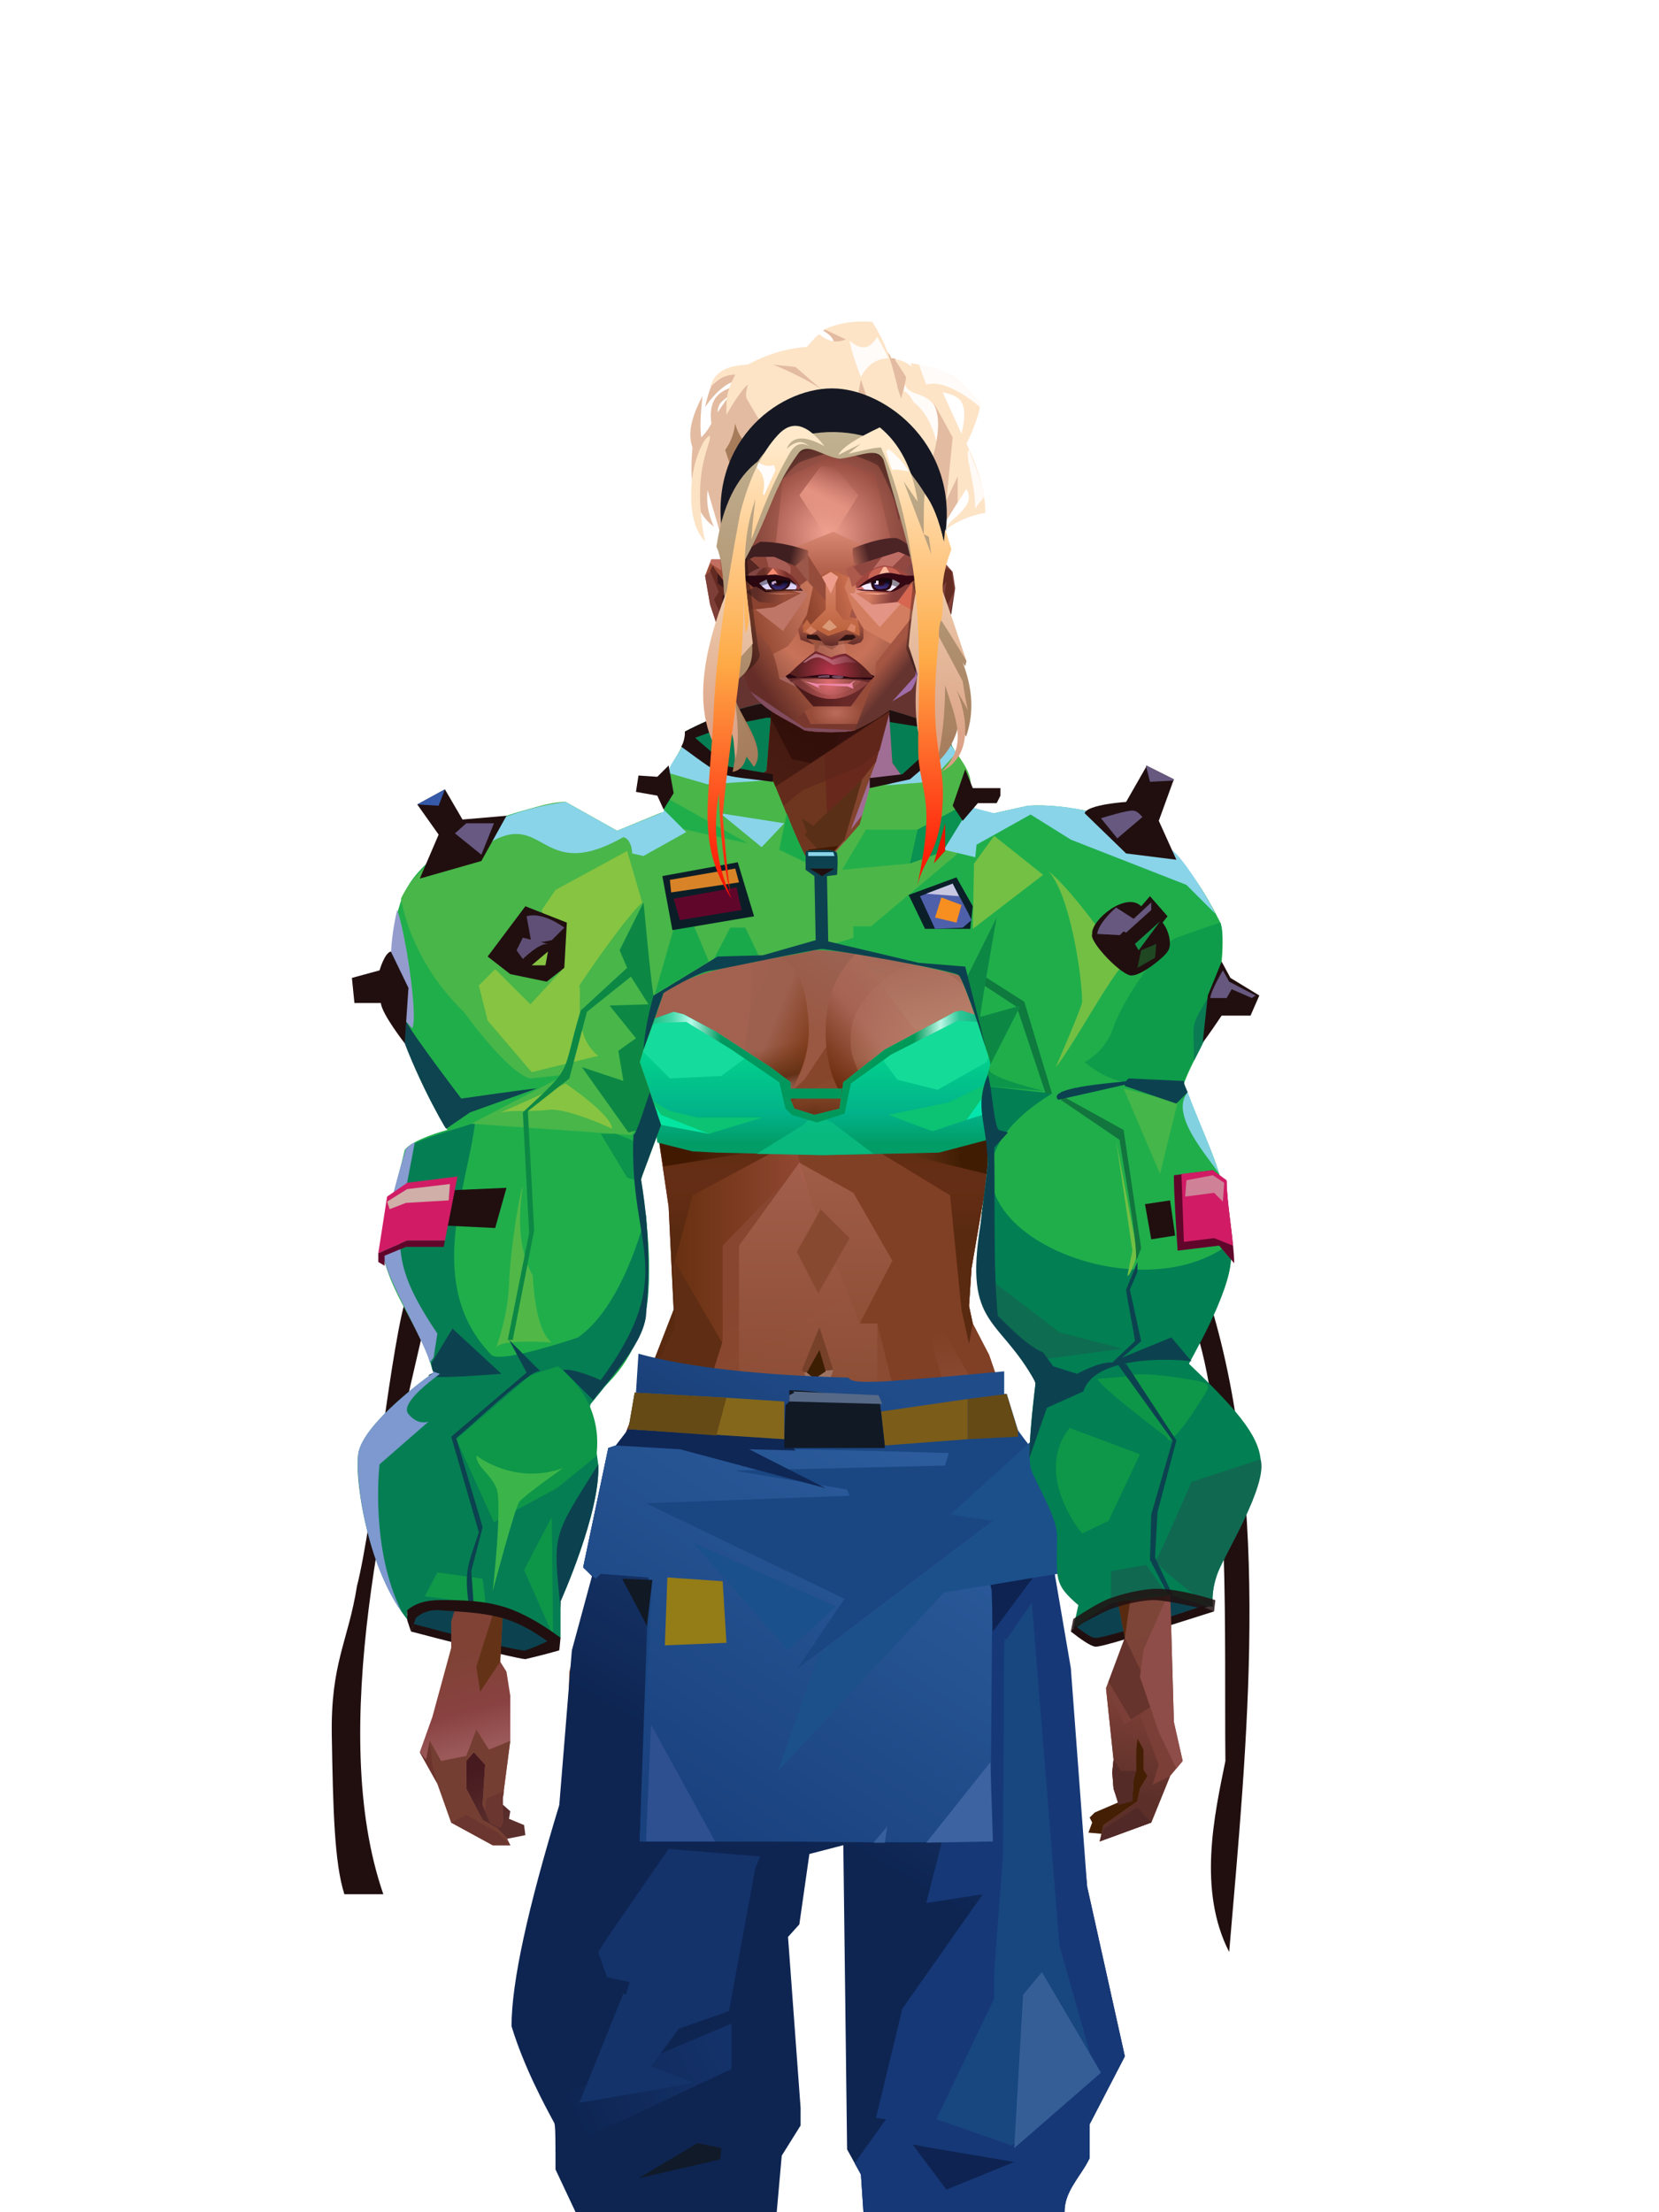<?xml version="1.0" encoding="UTF-8"?>
<svg xmlns="http://www.w3.org/2000/svg" xmlns:xlink="http://www.w3.org/1999/xlink" width="1320px" height="1760px" viewBox="0 0 1320 1760" version="1.1">
<defs>
</defs>

<defs>
</defs>
<path d="M 592 599 C 603 592 611 591 614 595 C 661 595 662 601 708 599 C 718 595 722 599 731 590 C 737 548 737 501 731 449 C 659 427 612 428 589 453 C 577 478 578 526 592 599 Z" fill="#653330" id="id-female-5_35_half_up_headband_back-0">
</path>
<defs>
</defs>
<g transform="translate(323,556)" id="id-female-6_puffer_back-0">
<path d="M 121 748 L 89 762 L 5 737 C 3 734 0 727 1 726 C 2 724 28 718 28 718 L 50 721 L 54 722 L 79 724 L 121 748 Z" fill="#0c424f" id="id-female-6_puffer_back-1">
</path>
<polygon points="547 751 531 739 561 719 606 712 610 713 639 722" fill="#0c424f" id="id-female-6_puffer_back-1">
</polygon>
<path d="M 436 40 L 329 149 C 309 125 247 46 222 30 L 222 26 C 313 -22 381 7 434 25 C 434 30 432 35 436 40 Z" fill="#067e53" id="id-female-6_puffer_back-1">
</path>
<path d="M 529 742 L 533 738 C 541 744 546 747 548 747 C 551 748 579 740 633 722 L 643 726 C 583 745 552 755 548 754 C 544 753 538 749 529 742 Z" fill="#210f10" id="id-female-6_puffer_back-4">
</path>
<path d="M 4 757 L 12 749 C 22 754 28 756 31 757 C 33 758 63 751 120 736 L 122 742 C 65 757 34 764 31 764 C 27 763 18 761 4 757 Z" transform="translate(63,750) scale(-1,1) translate(-63,-750)" fill="#210f10" id="id-female-6_puffer_back-4">
</path>
<path d="M 433 36 L 434 36 L 401 64 L 369 71 L 369 63 L 395 60 L 427 31 L 407 22 L 382 18 L 287 15 L 257 21 L 230 31 L 257 56 L 292 60 L 292 66 C 247 60 257 65 220 38 C 222 35 222 30 222 26 C 314 -22 381 7 434 25 C 434 25 433 36 433 36 Z" fill="#210f10" id="id-female-6_puffer_back-1">
</path>
</g>
<defs>
<linearGradient x1="100%" y1="46%" x2="12%" y2="47%" id="id-female-6.6_base_2-0">
<stop stop-color="#723722" offset="0%">
</stop>
<stop stop-color="#96513b" offset="21%">
</stop>
<stop stop-color="#9a6555" offset="46%">
</stop>
<stop stop-color="#9f5e49" offset="80%">
</stop>
<stop stop-color="#93523a" offset="100%">
</stop>
</linearGradient>
<linearGradient x1="53%" y1="81%" x2="50%" y2="21%" id="id-female-6.6_base_2-1">
<stop stop-color="#7b3f37" offset="0%">
</stop>
<stop stop-color="#7d4538" offset="24%">
</stop>
<stop stop-color="#834b33" offset="100%">
</stop>
</linearGradient>
<linearGradient x1="52%" y1="-4%" x2="46%" y2="70%" id="id-female-6.6_base_2-2">
<stop stop-color="#834239" offset="0%">
</stop>
<stop stop-color="#5c3029" offset="100%">
</stop>
</linearGradient>
<linearGradient x1="46%" y1="43%" x2="15%" y2="43%" id="id-female-6.6_base_2-3">
<stop stop-color="#924833" offset="0%">
</stop>
<stop stop-color="#683011" offset="100%">
</stop>
</linearGradient>
<linearGradient x1="54%" y1="37%" x2="12%" y2="72%" id="id-female-6.6_base_2-4">
<stop stop-color="#1e0404" offset="0%">
</stop>
<stop stop-color="#34100e" offset="100%">
</stop>
</linearGradient>
<linearGradient x1="40%" y1="14%" x2="61%" y2="85%" id="id-female-6.6_base_2-5">
<stop stop-color="#461a1f" offset="0%">
</stop>
<stop stop-color="#5b2f2c" offset="100%">
</stop>
</linearGradient>
<linearGradient x1="27%" y1="47%" x2="91%" y2="49%" id="id-female-6.6_base_2-6">
<stop stop-color="#784730" offset="0%">
</stop>
<stop stop-color="#be8bc7" offset="100%">
</stop>
</linearGradient>
<linearGradient x1="47%" y1="60%" x2="49%" y2="79%" id="id-female-6.6_base_2-7">
<stop stop-color="#7f4235" offset="0%">
</stop>
<stop stop-color="#894241" offset="60%">
</stop>
<stop stop-color="#9b595a" offset="100%">
</stop>
</linearGradient>
<linearGradient x1="29%" y1="56%" x2="69%" y2="53%" id="id-female-6.6_base_2-8">
<stop stop-color="#804733" offset="0%">
</stop>
<stop stop-color="#743a2c" offset="8%">
</stop>
<stop stop-color="#7c3d34" offset="18%">
</stop>
<stop stop-color="#5d2920" offset="38%">
</stop>
<stop stop-color="#5b2725" offset="65%">
</stop>
<stop stop-color="#7e4037" offset="81%">
</stop>
<stop stop-color="#4c1b1f" offset="100%">
</stop>
</linearGradient>
<linearGradient x1="47%" y1="45%" x2="54%" y2="46%" id="id-female-6.6_base_2-9">
<stop stop-color="#7a3932" offset="0%">
</stop>
<stop stop-color="#763b2f" offset="62%">
</stop>
<stop stop-color="#5f2c1f" offset="77%">
</stop>
<stop stop-color="#794634" offset="100%">
</stop>
</linearGradient>
<linearGradient x1="51%" y1="7%" x2="50%" y2="100%" id="id-female-6.6_base_2-10">
<stop stop-color="#763d2d" offset="0%">
</stop>
<stop stop-color="#914e49" offset="75%">
</stop>
<stop stop-color="#7b3c3b" offset="100%">
</stop>
</linearGradient>
<linearGradient x1="51%" y1="11%" x2="49%" y2="93%" id="id-female-6.6_base_2-11">
<stop stop-color="#87523f" offset="0%">
</stop>
<stop stop-color="#80482f" offset="73%">
</stop>
<stop stop-color="#865037" offset="100%">
</stop>
</linearGradient>
<linearGradient x1="51%" y1="-5%" x2="48%" y2="96%" id="id-female-6.6_base_2-12">
<stop stop-color="#7d452e" offset="0%">
</stop>
<stop stop-color="#6c3821" offset="100%">
</stop>
</linearGradient>
<linearGradient x1="50%" y1="19%" x2="50%" y2="69%" id="id-female-6.6_base_2-13">
<stop stop-color="#50260a" offset="0%">
</stop>
<stop stop-color="#291000" offset="45%">
</stop>
<stop stop-color="#4c2106" offset="100%">
</stop>
</linearGradient>
<linearGradient x1="46%" y1="74%" x2="39%" y2="35%" id="id-female-6.6_base_2-14">
<stop stop-color="#492117" offset="0%">
</stop>
<stop stop-color="#64311e" offset="51%">
</stop>
<stop stop-color="#713121" offset="100%">
</stop>
</linearGradient>
<linearGradient x1="46%" y1="16%" x2="49%" y2="82%" id="id-female-6.6_base_2-15">
<stop stop-color="#512416" offset="0%" stop-opacity="0.186">
</stop>
<stop stop-color="#482015" offset="100%">
</stop>
</linearGradient>
<linearGradient x1="41%" y1="19%" x2="50%" y2="100%" id="id-female-6.6_base_2-16">
<stop stop-color="#5b2725" offset="0%">
</stop>
<stop stop-color="#50260a" offset="100%">
</stop>
</linearGradient>
<linearGradient x1="50%" y1="31%" x2="45%" y2="50%" id="id-female-6.6_base_2-17">
<stop stop-color="#68361d" offset="0%">
</stop>
<stop stop-color="#894c43" offset="100%">
</stop>
</linearGradient>
<linearGradient x1="51%" y1="22%" x2="50%" y2="100%" id="id-female-6.6_base_2-18">
<stop stop-color="#5d2126" offset="0%">
</stop>
<stop stop-color="#4f1c21" offset="100%">
</stop>
</linearGradient>
<linearGradient x1="49%" y1="0%" x2="50%" y2="100%" id="id-female-6.6_base_2-19">
<stop stop-color="#7a3f2e" offset="0%">
</stop>
<stop stop-color="#793f35" offset="100%">
</stop>
</linearGradient>
<linearGradient x1="44%" y1="15%" x2="50%" y2="100%" id="id-female-6.6_base_2-20">
<stop stop-color="#5b2c1f" offset="0%">
</stop>
<stop stop-color="#50281d" offset="100%">
</stop>
</linearGradient>
<linearGradient x1="52%" y1="21%" x2="49%" y2="83%" id="id-female-6.6_base_2-21">
<stop stop-color="#7f4534" offset="0%">
</stop>
<stop stop-color="#975549" offset="48%">
</stop>
<stop stop-color="#83453f" offset="100%">
</stop>
</linearGradient>
<linearGradient x1="85%" y1="60%" x2="15%" y2="60%" id="id-female-6.6_base_2-22">
<stop stop-color="#864a32" offset="0%">
</stop>
<stop stop-color="#5d2a11" offset="100%">
</stop>
</linearGradient>
<linearGradient x1="48%" y1="-20%" x2="59%" y2="91%" id="id-female-6.6_base_2-23">
<stop stop-color="#96533c" offset="0%">
</stop>
<stop stop-color="#5d2c12" offset="60%">
</stop>
<stop stop-color="#643418" offset="72%">
</stop>
<stop stop-color="#743e24" offset="100%">
</stop>
</linearGradient>
<linearGradient x1="55%" y1="48%" x2="46%" y2="33%" id="id-female-6.6_base_2-24">
<stop stop-color="#743f2a" offset="0%">
</stop>
<stop stop-color="#7e462e" offset="86%">
</stop>
<stop stop-color="#764228" offset="100%">
</stop>
</linearGradient>
<linearGradient x1="50%" y1="19%" x2="50%" y2="78%" id="id-female-6.6_base_2-25">
<stop stop-color="#401900" offset="0%">
</stop>
<stop stop-color="#522003" offset="50%">
</stop>
<stop stop-color="#371900" offset="100%">
</stop>
</linearGradient>
<linearGradient x1="50%" y1="10%" x2="50%" y2="43%" id="id-female-6.6_base_2-26">
<stop stop-color="#85462c" offset="0%">
</stop>
<stop stop-color="#602c13" offset="15%">
</stop>
<stop stop-color="#652d15" offset="68%">
</stop>
<stop stop-color="#592a10" offset="100%">
</stop>
</linearGradient>
<linearGradient x1="89%" y1="50%" x2="9%" y2="52%" id="id-female-6.6_base_2-27">
<stop stop-color="#401d02" offset="0%">
</stop>
<stop stop-color="#995734" offset="53%" stop-opacity="0.199">
</stop>
<stop stop-color="#5a2a10" offset="75%">
</stop>
<stop stop-color="#411900" offset="100%">
</stop>
</linearGradient>
<linearGradient x1="44%" y1="70%" x2="86%" y2="30%" id="id-female-6.6_base_2-28">
<stop stop-color="#9a5741" offset="0%">
</stop>
<stop stop-color="#9c6a5f" offset="100%">
</stop>
</linearGradient>
<linearGradient x1="19%" y1="86%" x2="73%" y2="32%" id="id-female-6.6_base_2-29">
<stop stop-color="#703010" offset="0%">
</stop>
<stop stop-color="#a66353" offset="40%">
</stop>
<stop stop-color="#ae745f" offset="100%">
</stop>
</linearGradient>
<linearGradient x1="35%" y1="94%" x2="47%" y2="12%" id="id-female-6.6_base_2-30">
<stop stop-color="#723c23" offset="0%">
</stop>
<stop stop-color="#966556" offset="40%">
</stop>
<stop stop-color="#ac715d" offset="46%">
</stop>
<stop stop-color="#a36655" offset="100%">
</stop>
</linearGradient>
<linearGradient x1="50%" y1="54%" x2="27%" y2="9%" id="id-female-6.6_base_2-31">
<stop stop-color="#ddab90" offset="0%">
</stop>
<stop stop-color="#ddab90" offset="100%" stop-opacity="0.078">
</stop>
</linearGradient>
<linearGradient x1="20%" y1="36%" x2="93%" y2="69%" id="id-female-6.6_base_2-32">
<stop stop-color="#a36150" offset="0%">
</stop>
<stop stop-color="#9d604e" offset="70%">
</stop>
<stop stop-color="#803a19" offset="100%">
</stop>
</linearGradient>
<linearGradient x1="36%" y1="84%" x2="25%" y2="44%" id="id-female-6.6_base_2-33">
<stop stop-color="#663d38" offset="0%" stop-opacity="0.509">
</stop>
<stop stop-color="#57260a" offset="35%" stop-opacity="0.675">
</stop>
<stop stop-color="#763217" offset="100%" stop-opacity="0">
</stop>
</linearGradient>
<linearGradient x1="63%" y1="95%" x2="43%" y2="20%" id="id-female-6.6_base_2-34">
<stop stop-color="#7c3c2b" offset="0%">
</stop>
<stop stop-color="#8a4b32" offset="46%">
</stop>
<stop stop-color="#88452f" offset="100%">
</stop>
</linearGradient>
<linearGradient x1="40%" y1="0%" x2="50%" y2="86%" id="id-female-6.6_base_2-35">
<stop stop-color="#804025" offset="0%">
</stop>
<stop stop-color="#955542" offset="100%">
</stop>
</linearGradient>
<linearGradient x1="50%" y1="0%" x2="50%" y2="92%" id="id-female-6.6_base_2-36">
<stop stop-color="#b56f5e" offset="0%">
</stop>
<stop stop-color="#8b4e35" offset="100%">
</stop>
</linearGradient>
<linearGradient x1="33%" y1="79%" x2="21%" y2="44%" id="id-female-6.6_base_2-37">
<stop stop-color="#936354" offset="0%">
</stop>
<stop stop-color="#633117" offset="28%">
</stop>
<stop stop-color="#763c17" offset="100%" stop-opacity="0">
</stop>
</linearGradient>
<linearGradient x1="4%" y1="47%" x2="92%" y2="45%" id="id-female-6.6_base_2-38">
<stop stop-color="#391108" offset="0%">
</stop>
<stop stop-color="#501a0f" offset="17%" stop-opacity="0.753">
</stop>
<stop stop-color="#6b3127" offset="48%" stop-opacity="0.386">
</stop>
<stop stop-color="#4a1c15" offset="78%" stop-opacity="0.762">
</stop>
<stop stop-color="#411610" offset="100%">
</stop>
</linearGradient>
<linearGradient x1="60%" y1="45%" x2="67%" y2="53%" id="id-female-6.6_base_2-39">
<stop stop-color="#a3716e" offset="0%">
</stop>
<stop stop-color="#cb93a9" offset="100%">
</stop>
</linearGradient>
<linearGradient x1="48%" y1="15%" x2="54%" y2="81%" id="id-female-6.6_base_2-40">
<stop stop-color="#8c4a35" offset="0%">
</stop>
<stop stop-color="#965850" offset="100%">
</stop>
</linearGradient>
<linearGradient x1="47%" y1="44%" x2="50%" y2="61%" id="id-female-6.6_base_2-41">
<stop stop-color="#3e0d06" offset="0%" stop-opacity="0.175">
</stop>
<stop stop-color="#33100b" offset="100%">
</stop>
</linearGradient>
<linearGradient x1="26%" y1="-7%" x2="50%" y2="96%" id="id-female-6.6_base_2-42">
<stop stop-color="#37373f" offset="0%">
</stop>
<stop stop-color="#19191d" offset="100%">
</stop>
</linearGradient>
<linearGradient x1="50%" y1="12%" x2="59%" y2="82%" id="id-female-6.6_base_2-43">
<stop stop-color="#252525" offset="0%">
</stop>
<stop stop-color="#101010" offset="100%">
</stop>
</linearGradient>
<linearGradient x1="25%" y1="-16%" x2="50%" y2="98%" id="id-female-6.6_base_2-44">
<stop stop-color="#37373f" offset="0%">
</stop>
<stop stop-color="#19191d" offset="100%">
</stop>
</linearGradient>
<linearGradient x1="75%" y1="39%" x2="50%" y2="93%" id="id-female-6.6_base_2-45">
<stop stop-color="#252525" offset="0%">
</stop>
<stop stop-color="#000000" offset="100%">
</stop>
</linearGradient>
</defs>
<g transform="translate(334,549)" id="id-female-6.6_base_2-46">
<polygon points="561 754 565 871 565 881 537 893 533 897 535 901 532 909 543 910 597 864" fill="#451f04" id="id-female-6.6_base_2-47">
</polygon>
<polygon points="537 282 539 246 535 195 529 158 522 137 484 118 440 111 212 111 188 113 157 123 121 139 111 186 108 221 109 290" fill="url(#id-female-6.6_base_2-0)" id="id-female-6.6_base_2-47">
</polygon>
<polygon points="467 393 474 506 503 589 537 672 556 728 561 754 546 794 552 851 551 861 552 874 556 885 567 882 568 866 570 860 570 843 571 834 576 843 576 859 579 864 573 874 571 884 544 903 541 916 582 901 597 864 607 852 600 821 597 716 589 695 582 655 569 523 544 425" fill="url(#id-female-6.6_base_2-1)" id="id-female-6.6_base_2-47">
</polygon>
<polygon points="546 794 552 851 551 861 552 874 556 885 567 882 568 866 570 860 570 843 571 834 576 843 576 859 579 864 573 874 571 884 544 903 541 916 582 901 597 864 583 871 588 855 573 815 561 823" fill="url(#id-female-6.6_base_2-2)" id="id-female-6.6_base_2-47">
</polygon>
<polygon points="552 851 551 861 552 874 556 887 567 884 568 866 570 860 558 860" fill="#552b28" id="id-female-6.6_base_2-47">
</polygon>
<polygon points="544 906 541 916 582 901 571 889" fill="#512926" id="id-female-6.6_base_2-47">
</polygon>
<polygon points="561 754 548 789 566 819 586 806" fill="#66342d" id="id-female-6.6_base_2-47">
</polygon>
<polygon points="486 648 477 599 453 529 440 504 437 490 439 460 449 402 456 340 188 343 198 411 202 493 162 596 153 638 266 693 319 721 386 693" fill="url(#id-female-6.6_base_2-3)" id="id-female-6.6_base_2-47">
</polygon>
<polygon points="486 648 477 599 453 529 440 504 437 490 439 460 449 402 456 340 296 353 376 634" fill="#804025" id="id-female-6.6_base_2-47">
</polygon>
<g transform="translate(188,0)" id="id-female-6.6_base_2-56">
<polygon points="274 114 253 111 232 100 201 76 188 58 184 1 93 1 88 64 25 111 1 113 103 123 121 135 134 138 149 121 161 117 187 119 225 114" fill="#83442e" id="id-female-6.6_base_2-47">
</polygon>
<polygon points="201 76 188 58 185 12 175 57 155 111 185 73" fill="#a06e95" id="id-female-6.6_base_2-47">
</polygon>
<polygon points="149 1 93 1 88 64 108 126 121 135 133 138" fill="#6e361f" id="id-female-6.6_base_2-47">
</polygon>
<polygon points="116 102 120 113 118 115 136 135 150 119 164 71 125 108" fill="#5a2f17" id="id-female-6.6_base_2-60">
</polygon>
<polygon points="121 127 133 138 145 124" fill="#431903" id="id-female-6.6_base_2-61">
</polygon>
<polygon points="136 98 164 71 175 57 186 17 134 51" fill="#68291c" id="id-female-6.6_base_2-62">
</polygon>
<polygon points="97 96 116 80 164 60 178 48 186 17 184 1 93 1 88 64 45 96" fill="#5e2519" opacity="0.654" id="id-female-6.6_base_2-47">
</polygon>
<polygon points="186 17 184 1 93 1 88 64 45 96 66 96" fill="url(#id-female-6.6_base_2-4)" opacity="0.467" id="id-female-6.6_base_2-47">
</polygon>
<polygon points="123 58 176 23 186 17 184 1 93 1 91 22 108 55" fill="#1e0404" opacity="0.434" id="id-female-6.6_base_2-47">
</polygon>
</g>
<polygon points="41 844 33 856 36 895 64 915 84 911 83 903 71 898 72 892 63 884 52 849" fill="url(#id-female-6.6_base_2-5)" id="id-female-6.6_base_2-47">
</polygon>
<polygon points="315 152 285 173 320 188 357 166" fill="#aa6d58" id="id-female-6.6_base_2-67">
</polygon>
<polygon points="327 150 370 130 342 127" fill="#7d452b" id="id-female-6.6_base_2-68">
</polygon>
<polygon points="301 142 303 148 243 131 240 119 276 119" fill="#7b442b" id="id-female-6.6_base_2-69">
</polygon>
<polygon points="159 149 206 123 269 123 303 144 297 118 188 113 157 123 121 139" fill="url(#id-female-6.6_base_2-6)" id="id-female-6.6_base_2-47">
</polygon>
<polygon points="157 123 121 139 153 167 196 134" fill="#be8ca3" id="id-female-6.6_base_2-47">
</polygon>
<polygon points="89 584 77 541 62 551 45 658 34 712 25 741 25 762 10 817 0 845 14 870 25 901 58 919 72 919 69 913 61 905 50 899 37 874 37 852 43 845 52 855 50 887 56 901 64 905 66 901 66 882 72 836 72 800 69 781 64 773 66 735 85 684 121 599 162 510" fill="url(#id-female-6.6_base_2-7)" id="id-female-6.6_base_2-47">
</polygon>
<polygon points="89 584 77 541 62 551 45 658 48 715 121 599 162 510" fill="#7a432a" id="id-female-6.6_base_2-47">
</polygon>
<polygon points="55 843 45 827 37 848 17 852 8 836 5 851 0 845 14 870 25 901 58 919 72 919 69 913 61 905 50 899 37 874 37 852 43 845 52 855 50 887 56 901 64 905 66 901 66 882 72 836" fill="#743e32" id="id-female-6.6_base_2-47">
</polygon>
<polygon points="53 882 52 892 56 901 64 905 66 901 66 882 67 876" fill="#6b362f" id="id-female-6.6_base_2-47">
</polygon>
<polygon points="25 901 58 919 72 919 62 909 37 895" fill="#6b362f" id="id-female-6.6_base_2-47">
</polygon>
<polygon points="160 467 145 488 108 578 45 777 48 797 64 773 66 735 85 684 121 599 162 510" fill="#643317" id="id-female-6.6_base_2-47">
</polygon>
<polygon points="169 1211 277 1211 282 1183 281 1150 284 1127 286 1114 285 1063 293 972 306 866 311 792 309 768 323 771 337 768 333 817 333 855 339 924 346 1008 348 1113 351 1130 353 1176 361 1211 461 1211 458 1191 456 1170 460 1133 461 1082 505 905 516 839 518 826 512 762 503 706 486 648 482 629 386 690 318 718 266 690 184 629 153 637 132 731 119 781 118 813 123 862 131 916 166 1094 176 1179" fill="url(#id-female-6.6_base_2-8)" id="id-female-6.6_base_2-47">
</polygon>
<polygon points="463 664 416 771 400 819 392 1125 359 1178 398 1204 441 1153 461 1082 505 905 516 839 518 826 515 789 490 714" fill="url(#id-female-6.6_base_2-9)" id="id-female-6.6_base_2-47">
</polygon>
<polygon points="422 1160 395 1199 365 1171 401 1149 384 1120 391 983 411 786 416 771 448 697 454 1013 445 1116 407 1149" fill="url(#id-female-6.6_base_2-10)" id="id-female-6.6_base_2-80">
</polygon>
<polygon points="121 139 111 186 108 221 109 290 96 438 89 464 69 510 89 585 162 510 167 425 162 241" fill="url(#id-female-6.6_base_2-11)" id="id-female-6.6_base_2-47">
</polygon>
<polygon points="101 466 103 488 106 510 160 447 179 359 164 232 187 184 186 179 132 181 161 234 161 321 149 376 151 384 123 461 114 466" fill="url(#id-female-6.6_base_2-12)" id="id-female-6.6_base_2-82">
</polygon>
<polygon points="96 438 89 464 69 510 51 621 101 520 96 476" fill="#82566b" id="id-female-6.6_base_2-47">
</polygon>
<polygon points="96 451 128 365 134 316 121 139 111 186 108 221 109 290 96 438" fill="#643317" id="id-female-6.6_base_2-47">
</polygon>
<polygon points="184 241 177 248 162 225 138 289 161 321 170 375 161 420 151 411 162 510 167 425 188 343" fill="url(#id-female-6.6_base_2-13)" id="id-female-6.6_base_2-47">
</polygon>
<polygon points="284 1127 286 1114 285 1063 293 972 306 866 311 792 309 768 323 771 337 768 333 817 333 855 339 924 346 1008 375 889 416 771 463 664 490 714 515 790 512 762 503 706 486 648 477 599 471 583 420 650 316 720 201 654 244 742 264 824 275 994" fill="url(#id-female-6.6_base_2-14)" id="id-female-6.6_base_2-47">
</polygon>
<polygon points="298 930 306 866 311 792 309 768 323 771 337 768 333 817 333 855 336 894 347 826 360 784 378 733 388 687 321 739 254 687 267 736 291 821" fill="url(#id-female-6.6_base_2-15)" id="id-female-6.6_base_2-47">
</polygon>
<polygon points="348 1093 348 1113 351 1130 353 1176 361 1211 461 1211 439 1155 422 1136 403 1148 429 1168 400 1202 370 1170 382 1125" fill="url(#id-female-6.6_base_2-16)" id="id-female-6.6_base_2-47">
</polygon>
<polygon points="10 855 8 836 5 851 0 845 14 870" fill="#6d342e" id="id-female-6.6_base_2-47">
</polygon>
<polygon points="520 500 516 520 544 629 474 500 490 399" fill="url(#id-female-6.6_base_2-17)" id="id-female-6.6_base_2-90">
</polygon>
<polygon points="461 1211 458 1191 456 1170 460 1133 461 1082 439 1155 450 1211" fill="url(#id-female-6.6_base_2-18)" id="id-female-6.6_base_2-47">
</polygon>
<polygon points="220 1149 259 1115 240 1063 232 973 266 819 240 713 201 661 158 650 201 784 183 925 170 1083" fill="url(#id-female-6.6_base_2-19)" id="id-female-6.6_base_2-92">
</polygon>
<polygon points="169 1211 277 1211 282 1183 281 1150 284 1127 286 1114 286 1098 226 1211 207 1211 196 1121 173 1078 150 1014 166 1094 176 1179" fill="url(#id-female-6.6_base_2-20)" id="id-female-6.6_base_2-47">
</polygon>
<polygon points="173 1078 183 924 150 1014" fill="#6b352c" id="id-female-6.6_base_2-47">
</polygon>
<polygon points="169 1211 239 1211 230 1196 204 1175 173 1150 176 1179" fill="#521e24" opacity="0.574" id="id-female-6.6_base_2-47">
</polygon>
<polygon points="221 1130 240 1097 224 1063 224 983 240 804 217 698 190 668 212 771 212 910 190 998 181 1094" fill="url(#id-female-6.6_base_2-21)" id="id-female-6.6_base_2-92">
</polygon>
<polygon points="217 795 221 692 200 667 169 658 200 737" fill="#9c5f46" id="id-female-6.6_base_2-97">
</polygon>
<polygon points="511 476 492 419 481 447 484 356 521 274 533 417" fill="url(#id-female-6.6_base_2-22)" id="id-female-6.6_base_2-98">
</polygon>
<polygon points="569 523 544 425 542 346 537 282 539 246 535 195 529 158 522 137 494 161 419 158 471 211 516 290 525 411 511 477 518 507 535 462 562 543" fill="url(#id-female-6.6_base_2-23)" id="id-female-6.6_base_2-47">
</polygon>
<polygon points="486 389 533 243 501 167 464 207 451 247 463 265" fill="url(#id-female-6.6_base_2-24)" id="id-female-6.6_base_2-100">
</polygon>
<polygon points="473 490 474 506 503 589 537 672 556 728 561 754 567 712 543 623" fill="#582a0f" id="id-female-6.6_base_2-47">
</polygon>
<polygon points="460 328 466 378 474 506 490 425 486 392 469 274 479 230 461 260 454 251" fill="url(#id-female-6.6_base_2-25)" id="id-female-6.6_base_2-47">
</polygon>
<polygon points="440 504 437 490 439 460 449 402 456 340 458 328 325 282 188 343 198 411 202 493 162 596 157 621 161 633 169 599 173 570 204 506 202 458 217 402 286 365 321 352 353 360 422 402 431 493 437 520" fill="url(#id-female-6.6_base_2-26)" id="id-female-6.6_base_2-47">
</polygon>
<polygon points="451 385 456 340 458 328 364 340 330 308 268 343 188 343 194 379 262 368 312 343 335 340 381 368" fill="url(#id-female-6.6_base_2-27)" id="id-female-6.6_base_2-47">
</polygon>
<polygon points="286 328 306 310 330 274 453 252 464 205 421 156 317 204 219 165 210 154 188 180" fill="url(#id-female-6.6_base_2-28)" id="id-female-6.6_base_2-105">
</polygon>
<path d="M 422 195 L 405 190 C 377 190 357 198 343 214 C 329 230 322 250 323 276 C 324 301 331 320 345 333 C 365 351 384 356 405 356 C 425 356 444 347 450 342 C 454 339 457 335 460 328 C 463 323 466 317 467 308 C 469 294 466 276 457 254 L 422 195 Z" fill="url(#id-female-6.6_base_2-29)" id="id-female-6.6_base_2-106">
</path>
<path d="M 422 195 L 417 175 C 386 188 366 196 358 201 C 355 203 351 206 348 208 C 348 209 381 253 448 342 C 454 338 459 332 463 324 C 469 310 469 301 469 293 C 469 287 465 275 459 257 L 422 195 Z" fill="url(#id-female-6.6_base_2-30)" id="id-female-6.6_base_2-106">
</path>
<path d="M 375 226 C 338 253 343 276 343 284 C 343 291 353 319 371 335 C 379 342 422 349 447 331 C 468 316 472 294 458 265 C 427 221 400 208 375 226 Z" fill="url(#id-female-6.6_base_2-31)" opacity="0.282" id="id-female-6.6_base_2-106">
</path>
<path d="M 272 205 C 260 199 243 200 221 209 C 187 227 169 258 168 303 C 167 319 184 342 190 346 C 197 351 212 356 239 353 C 257 351 272 344 284 333 C 303 312 312 288 309 260 C 305 217 291 214 272 205 Z" fill="url(#id-female-6.6_base_2-32)" id="id-female-6.6_base_2-109">
</path>
<path d="M 340 285 C 333 252 328 240 326 248 C 324 254 323 263 323 276 C 324 301 331 320 345 333 C 365 351 382 356 404 356 C 425 356 444 347 450 342 C 456 337 465 325 468 308 C 472 290 465 276 463 268 C 461 263 460 259 458 255 L 442 290 L 399 304 L 366 300 L 340 285 Z" fill="url(#id-female-6.6_base_2-33)" id="id-female-6.6_base_2-106">
</path>
<path d="M 153 637 L 149 654 L 132 731 L 130 739 C 133 730 135 723 137 718 C 140 709 147 691 149 680 C 151 671 155 655 161 633 L 172 570 L 162 596 L 153 637 Z" fill="#7d362e" id="id-female-6.6_base_2-47">
</path>
<path d="M 259 203 C 254 199 240 185 217 163 L 210 153 L 186 180 C 192 211 192 231 186 239 C 175 256 168 277 168 303 C 168 324 190 352 239 344 C 252 342 274 217 259 203 Z" fill="#a36150" id="id-female-6.6_base_2-109">
</path>
<polygon points="175 565 203 550 234 558 241 520 203 455 203 507" fill="#5e2d13" id="id-female-6.6_base_2-113">
</polygon>
<polygon points="241 442 241 518 229 556 233 629 266 657 316 707 381 659 395 629 364 504 350 504 301 380" fill="url(#id-female-6.6_base_2-34)" id="id-female-6.6_base_2-114">
</polygon>
<polygon points="432 626 427 589 407 518 414 505 450 568 470 618" fill="url(#id-female-6.6_base_2-35)" id="id-female-6.6_base_2-115">
</polygon>
<polygon points="302 376 254 442 254 546 302 590 364 568 364 504 350 504 376 454 345 400" fill="url(#id-female-6.6_base_2-36)" opacity="0.599" id="id-female-6.6_base_2-114">
</polygon>
<polygon points="317 480 342 436 319 413 300 447" fill="#874a31" id="id-female-6.6_base_2-117">
</polygon>
<polygon points="304 541 318 507 329 541 314 549" fill="#774029" id="id-female-6.6_base_2-118">
</polygon>
<polygon points="306 543 316 578 329 541" fill="#935f42" id="id-female-6.6_base_2-119">
</polygon>
<path d="M 178 333 C 179 334 180 336 182 338 C 184 342 186 343 189 346 C 190 347 197 351 206 353 C 215 354 226 355 239 353 C 257 351 272 344 284 333 C 293 322 299 313 302 305 C 304 301 307 293 309 277 C 310 274 310 268 309 260 L 228 277 L 207 295 L 178 333 Z" fill="url(#id-female-6.6_base_2-37)" id="id-female-6.6_base_2-109">
</path>
<polygon points="306 543 308 550 324 556 329 541" fill="#9e7261" id="id-female-6.6_base_2-119">
</polygon>
<polygon points="308 543 318 525 323 542 314 548" fill="#3c1e03" id="id-female-6.6_base_2-122">
</polygon>
<polygon points="152 641 162 596 176 561 185 617 214 602 246 628 323 690 404 628 423 605 454 605 470 577 477 599 482 629 388 689 337 768 323 771 309 768 259 688 175 639 142 688" fill="url(#id-female-6.6_base_2-38)" opacity="0.442" id="id-female-6.6_base_2-123">
</polygon>
<polygon points="490 154 522 137 484 118 412 123" fill="url(#id-female-6.6_base_2-39)" id="id-female-6.6_base_2-47">
</polygon>
<polygon points="573 785 588 829 602 858 607 852 600 821 597 716 576 763" fill="#8e4d48" id="id-female-6.6_base_2-47">
</polygon>
<polygon points="574 722 589 695 582 655 533 542" fill="url(#id-female-6.6_base_2-40)" id="id-female-6.6_base_2-47">
</polygon>
<polygon points="172 640 241 690 309 768 323 771 338 768 395 706 469 661 404 650 313 706 217 629" fill="url(#id-female-6.6_base_2-41)" opacity="0.571" id="id-female-6.6_base_2-127">
</polygon>
<g transform="translate(188,270)" id="id-female-6.6_base_2-128">
<polygon points="207 13 207 10 217 2 220 2 239 21 258 39 260 42 250 51 246 52 226 33" fill="url(#id-female-6.6_base_2-42)" id="id-female-6.6_base_2-129">
</polygon>
<polygon points="208 40 218 50 222 50 240 33 257 13 257 9 247 0 244 1 230 19 209 36" fill="url(#id-female-6.6_base_2-43)" id="id-female-6.6_base_2-130">
</polygon>
<polygon points="1 13 1 10 10 2 15 2 32 21 50 39 52 42 42 52 38 52 19 33" fill="url(#id-female-6.6_base_2-44)" id="id-female-6.6_base_2-129">
</polygon>
<polygon points="0 43 10 53 14 53 33 35 50 15 50 11 40 3 36 4 19 23 1 39" fill="url(#id-female-6.6_base_2-45)" id="id-female-6.6_base_2-130">
</polygon>
</g>
</g>
<defs>
<linearGradient x1="50%" y1="0%" x2="50%" y2="85%" id="id-female-6.8_face_2-0">
<stop stop-color="#874639" offset="0%">
</stop>
<stop stop-color="#4d2322" offset="100%">
</stop>
</linearGradient>
<radialGradient cx="50%" cy="55%" r="91%" id="id-female-6.8_face_2-1" fx="50%" fy="55%" gradientTransform="translate(0.5,0.55) scale(1,0.697) rotate(-90) scale(1,0.712) translate(-0.5,-0.55)">
<stop stop-color="#a3513a" offset="0%">
</stop>
<stop stop-color="#c87359" offset="39%">
</stop>
<stop stop-color="#291013" offset="100%">
</stop>
</radialGradient>
<linearGradient x1="11%" y1="60%" x2="57%" y2="52%" id="id-female-6.8_face_2-2">
<stop stop-color="#944831" offset="0%">
</stop>
<stop stop-color="#b46750" offset="48%">
</stop>
<stop stop-color="#d27d60" offset="100%">
</stop>
</linearGradient>
<linearGradient x1="46%" y1="46%" x2="22%" y2="61%" id="id-female-6.8_face_2-3">
<stop stop-color="#a0543d" offset="0%">
</stop>
<stop stop-color="#642d27" offset="100%">
</stop>
</linearGradient>
<linearGradient x1="48%" y1="50%" x2="57%" y2="65%" id="id-female-6.8_face_2-4">
<stop stop-color="#a55643" offset="0%">
</stop>
<stop stop-color="#66342f" offset="100%">
</stop>
</linearGradient>
<linearGradient x1="100%" y1="38%" x2="17%" y2="50%" id="id-female-6.8_face_2-5">
<stop stop-color="#cb7b65" offset="0%">
</stop>
<stop stop-color="#ae6452" offset="100%">
</stop>
</linearGradient>
<linearGradient x1="47%" y1="27%" x2="48%" y2="50%" id="id-female-6.8_face_2-6">
<stop stop-color="#532d32" offset="0%">
</stop>
<stop stop-color="#794968" offset="100%">
</stop>
</linearGradient>
<radialGradient cx="47%" cy="70%" r="97%" id="id-female-6.8_face_2-7" fx="47%" fy="70%" gradientTransform="translate(0.467,0.7) scale(0.592,1) rotate(-93) translate(-0.467,-0.7)">
<stop stop-color="#d17f6c" offset="0%">
</stop>
<stop stop-color="#622923" offset="100%">
</stop>
</radialGradient>
<linearGradient x1="42%" y1="43%" x2="61%" y2="33%" id="id-female-6.8_face_2-8">
<stop stop-color="#783a36" offset="0%">
</stop>
<stop stop-color="#632f2b" offset="100%">
</stop>
</linearGradient>
<radialGradient cx="45%" cy="79%" r="81%" id="id-female-6.8_face_2-9" fx="45%" fy="79%" gradientTransform="translate(0.447,0.79) scale(0.833,1) rotate(-90) scale(1,1) translate(-0.447,-0.79)">
<stop stop-color="#f2a292" offset="0%">
</stop>
<stop stop-color="#93483d" offset="100%">
</stop>
</radialGradient>
<linearGradient x1="58%" y1="0%" x2="20%" y2="89%" id="id-female-6.8_face_2-10">
<stop stop-color="#d48072" offset="0%" stop-opacity="0">
</stop>
<stop stop-color="#e49281" offset="46%">
</stop>
<stop stop-color="#f2a38f" offset="100%" stop-opacity="0.432">
</stop>
</linearGradient>
<linearGradient x1="52%" y1="22%" x2="50%" y2="16%" id="id-female-6.8_face_2-11">
<stop stop-color="#a06daa" offset="0%">
</stop>
<stop stop-color="#a471b2" offset="100%" stop-opacity="0.398">
</stop>
</linearGradient>
<radialGradient cx="45%" cy="76%" r="54%" id="id-female-6.8_face_2-12" fx="45%" fy="76%" gradientTransform="translate(0.455,0.761) scale(0.673,1) scale(1,0.612) translate(-0.455,-0.761)">
<stop stop-color="#bc6d5a" offset="0%">
</stop>
<stop stop-color="#974c3a" offset="100%">
</stop>
</radialGradient>
<linearGradient x1="50%" y1="0%" x2="50%" y2="73%" id="id-female-6.8_face_2-13">
<stop stop-color="#d88873" offset="0%">
</stop>
<stop stop-color="#b4624d" offset="100%">
</stop>
</linearGradient>
<linearGradient x1="25%" y1="52%" x2="67%" y2="55%" id="id-female-6.8_face_2-14">
<stop stop-color="#d37b62" offset="0%">
</stop>
<stop stop-color="#843c39" offset="100%">
</stop>
</linearGradient>
<linearGradient x1="71%" y1="52%" x2="18%" y2="50%" id="id-female-6.8_face_2-15">
<stop stop-color="#994d39" offset="0%">
</stop>
<stop stop-color="#5e2c26" offset="100%">
</stop>
</linearGradient>
<linearGradient x1="94%" y1="63%" x2="50%" y2="63%" id="id-female-6.8_face_2-16">
<stop stop-color="#6f3d40" offset="0%">
</stop>
<stop stop-color="#ad594c" offset="100%">
</stop>
</linearGradient>
<linearGradient x1="50%" y1="0%" x2="50%" y2="84%" id="id-female-6.8_face_2-17">
<stop stop-color="#0b071e" offset="0%">
</stop>
<stop stop-color="#3c2f7b" offset="100%">
</stop>
</linearGradient>
<linearGradient x1="75%" y1="46%" x2="36%" y2="49%" id="id-female-6.8_face_2-18">
<stop stop-color="#772f2b" offset="0%">
</stop>
<stop stop-color="#b35849" offset="46%">
</stop>
<stop stop-color="#693027" offset="100%">
</stop>
</linearGradient>
<linearGradient x1="50%" y1="0%" x2="50%" y2="84%" id="id-female-6.8_face_2-19">
<stop stop-color="#0b071e" offset="0%">
</stop>
<stop stop-color="#3c2f7b" offset="100%">
</stop>
</linearGradient>
<linearGradient x1="28%" y1="50%" x2="72%" y2="55%" id="id-female-6.8_face_2-20">
<stop stop-color="#4c1a19" offset="0%">
</stop>
<stop stop-color="#692928" offset="100%">
</stop>
</linearGradient>
<radialGradient cx="50%" cy="28%" r="98%" id="id-female-6.8_face_2-21" fx="50%" fy="28%" gradientTransform="translate(0.5,0.278) scale(0.259,1) rotate(90) scale(1,1) translate(-0.5,-0.278)">
<stop stop-color="#df6c71" offset="0%">
</stop>
<stop stop-color="#9f504c" offset="100%">
</stop>
</radialGradient>
<linearGradient x1="13%" y1="50%" x2="90%" y2="50%" id="id-female-6.8_face_2-22">
<stop stop-color="#682929" offset="0%">
</stop>
<stop stop-color="#b85454" offset="54%">
</stop>
<stop stop-color="#833a38" offset="100%">
</stop>
</linearGradient>
<radialGradient cx="48%" cy="82%" r="121%" id="id-female-6.8_face_2-23" fx="48%" fy="82%" gradientTransform="translate(0.483,0.816) scale(0.316,1) rotate(-95) translate(-0.483,-0.816)">
<stop stop-color="#ba354f" offset="0%">
</stop>
<stop stop-color="#592020" offset="100%">
</stop>
</radialGradient>
<linearGradient x1="32%" y1="49%" x2="112%" y2="53%" id="id-female-6.8_face_2-24">
<stop stop-color="#f6b8cb" offset="0%">
</stop>
<stop stop-color="#78272f" offset="100%">
</stop>
</linearGradient>
<linearGradient x1="50%" y1="0%" x2="50%" y2="100%" id="id-female-6.8_face_2-25">
<stop stop-color="#693c4e" offset="0%">
</stop>
<stop stop-color="#7a5771" offset="100%">
</stop>
</linearGradient>
<linearGradient x1="50%" y1="0%" x2="50%" y2="100%" id="id-female-6.8_face_2-26">
<stop stop-color="#693c4e" offset="0%">
</stop>
<stop stop-color="#7a5771" offset="100%">
</stop>
</linearGradient>
<linearGradient x1="-8%" y1="57%" x2="25%" y2="53%" id="id-female-6.8_face_2-27">
<stop stop-color="#c06e59" offset="0%">
</stop>
<stop stop-color="#4c2426" offset="100%">
</stop>
</linearGradient>
<linearGradient x1="106%" y1="53%" x2="76%" y2="50%" id="id-female-6.8_face_2-28">
<stop stop-color="#c06f5a" offset="0%">
</stop>
<stop stop-color="#401f21" offset="100%">
</stop>
</linearGradient>
<linearGradient x1="81%" y1="45%" x2="17%" y2="63%" id="id-female-6.8_face_2-29">
<stop stop-color="#c86c4d" offset="0%">
</stop>
<stop stop-color="#90452f" offset="100%">
</stop>
</linearGradient>
<linearGradient x1="50%" y1="14%" x2="50%" y2="87%" id="id-female-6.8_face_2-30">
<stop stop-color="#d37e62" offset="0%">
</stop>
<stop stop-color="#be6540" offset="100%">
</stop>
</linearGradient>
<linearGradient x1="50%" y1="29%" x2="50%" y2="100%" id="id-female-6.8_face_2-31">
<stop stop-color="#a4543f" offset="0%">
</stop>
<stop stop-color="#602b28" offset="100%">
</stop>
</linearGradient>
</defs>
<g transform="translate(561,332)" id="id-female-6.8_face_2-32">
<g transform="translate(172,115)" id="id-female-6.8_face_2-33">
<polygon points="14 1 18 0 25 8 27 21 24 41 14 66 0 68" fill="url(#id-female-6.8_face_2-0)" id="id-female-6.8_face_2-34">
</polygon>
<polygon points="12 48 19 50 23 42 26 24 20 12 12 22" fill="#7d3f38" id="id-female-6.8_face_2-35">
</polygon>
<polygon points="11 21 17 10 20 5 24 7 26 24 20 36 18 31 20 16 9 29" fill="#632a21" id="id-female-6.8_face_2-36">
</polygon>
<polygon points="10 28 11 38 8 45 13 49 19 38 13 24" fill="#381717" id="id-female-6.8_face_2-37">
</polygon>
<polygon points="12 18 17 17 18 9" fill="#381717" id="id-female-6.8_face_2-38">
</polygon>
<polygon points="17 51 9 52 7 51 4 62 11 64 13 62" fill="#7c4337" id="id-female-6.8_face_2-39">
</polygon>
</g>
<g transform="translate(0,113)" id="id-female-6.8_face_2-40">
<polygon points="13 0 5 0 0 13 4 36 13 63 25 67" fill="#9b4d38" id="id-female-6.8_face_2-41">
</polygon>
<polygon points="5 9 0 13 4 36 13 63 25 67 13 24" fill="#7d3f38" id="id-female-6.8_face_2-41">
</polygon>
<polygon points="18 46 14 47 7 32 11 26 4 9 6 5 16 20 17 29" fill="#632a21" id="id-female-6.8_face_2-43">
</polygon>
<polygon points="13 62 20 62 18 49 11 53" fill="#a0533d" id="id-female-6.8_face_2-44">
</polygon>
<polygon points="25 68 13 63 20 62 17 46 14 47 13 44 14 29 17 26 14 22 10 19 10 11 17 20" fill="#381717" id="id-female-6.8_face_2-45">
</polygon>
<polygon points="13 9 4 3 5 0 12 0" fill="#c26e60" id="id-female-6.8_face_2-46">
</polygon>
</g>
<path d="M 29 199 C 21 165 17 151 15 130 C 4 44 33 0 103 0 C 180 0 191 63 186 119 C 183 157 173 191 170 202 C 169 206 167 213 164 217 C 155 229 135 242 119 249 C 112 251 89 251 79 249 C 65 240 47 234 36 218 C 33 213 32 209 29 199 Z" fill="url(#id-female-6.8_face_2-1)" id="id-female-6.8_face_2-47">
</path>
<polygon points="122 166 151 182 171 155 113 120 77 124 20 148 51 190 66 182 86 155" fill="url(#id-female-6.8_face_2-2)" id="id-female-6.8_face_2-48">
</polygon>
<polygon points="115 140 139 167 156 148 121 130 119 140" fill="#e49484" id="id-female-6.8_face_2-49">
</polygon>
<polygon points="169 156 153 147 164 132 174 151" fill="#d66650" id="id-female-6.8_face_2-50">
</polygon>
<path d="M 29 199 C 24 176 20 162 18 149 C 18 148 33 157 51 182 C 54 187 57 195 59 208 C 110 231 130 244 119 249 C 112 251 89 251 79 249 C 65 240 47 234 36 218 C 33 213 32 209 29 199 Z" fill="url(#id-female-6.8_face_2-3)" id="id-female-6.8_face_2-47">
</path>
<path d="M 119 249 C 112 251 89 251 79 249 C 77 247 74 245 70 242 L 80 234 L 131 223 C 125 240 121 248 119 249 Z" fill="#79382d" id="id-female-6.8_face_2-47">
</path>
<path d="M 135 207 L 136 195 L 171 151 L 164 131 L 171 125 C 178 143 181 152 181 154 C 177 177 172 195 170 202 C 169 206 167 213 164 217 C 155 229 135 242 119 249 L 135 207 Z" fill="url(#id-female-6.8_face_2-4)" id="id-female-6.8_face_2-47">
</path>
<polygon points="179 117 171 125 177 143" fill="#90596c" id="id-female-6.8_face_2-47">
</polygon>
<polygon points="89 188 91 178 110 176 113 191 99 195" fill="url(#id-female-6.8_face_2-5)" id="id-female-6.8_face_2-55">
</polygon>
<polygon points="87 187 87 181 78 175 104 155 123 177 113 180 106 181 101 185 95 182 91 181 89 187" fill="#56281b" opacity="0.297" id="id-female-6.8_face_2-56">
</polygon>
<path d="M 119 249 C 112 251 89 251 79 249 C 65 240 47 234 36 218 L 79 247 L 119 249 Z" fill="#814c5e" id="id-female-6.8_face_2-47">
</path>
<polygon points="23 119 31 133 45 121 34 111" fill="#562722" id="id-female-6.8_face_2-58">
</polygon>
<polygon points="23 119 23 141 31 133" fill="#663632" id="id-female-6.8_face_2-58">
</polygon>
<path d="M 18 149 C 17 143 15 136 15 130 C 14 120 13 111 13 103 L 21 70 L 32 111 L 23 119 L 23 145 L 35 163 L 18 149 Z" fill="url(#id-female-6.8_face_2-6)" id="id-female-6.8_face_2-47">
</path>
<path d="M 30 111 L 24 83 C 36 49 59 30 92 24 C 126 19 155 33 180 67 L 186 98 L 183 119 L 99 103 L 30 111 Z" fill="url(#id-female-6.8_face_2-7)" id="id-female-6.8_face_2-61">
</path>
<path d="M 180 58 L 186 98 L 183 119 L 171 104 L 164 65 L 154 82 C 147 53 146 38 149 36 C 160 43 170 50 180 58 Z" fill="url(#id-female-6.8_face_2-8)" id="id-female-6.8_face_2-61">
</path>
<polygon points="56 102 62 49 99 32 135 45 149 102 99 109" fill="url(#id-female-6.8_face_2-9)" id="id-female-6.8_face_2-63">
</polygon>
<polygon points="92 39 75 62 99 99 122 62 103 39" fill="url(#id-female-6.8_face_2-10)" id="id-female-6.8_face_2-64">
</polygon>
<path d="M 149 226 L 167 206 L 178 150 L 174 144 L 178 121 L 167 106 L 174 75 L 184 97 L 181 113 L 184 132 C 180 165 172 193 170 202 C 169 206 167 213 164 217 L 149 226 Z" fill="url(#id-female-6.8_face_2-11)" id="id-female-6.8_face_2-47">
</path>
<polygon points="135 207 121 244 84 244 79 234 86 230" fill="url(#id-female-6.8_face_2-12)" id="id-female-6.8_face_2-47">
</polygon>
<polygon points="70 104 102 91 136 107 109 132 81 126" fill="url(#id-female-6.8_face_2-13)" id="id-female-6.8_face_2-67">
</polygon>
<polygon points="39 152 62 170 82 141 75 134" fill="#bf7666" id="id-female-6.8_face_2-68">
</polygon>
<polygon points="76 140 55 151 39 153 25 147 23 146 23 140 26 129 29 127" fill="#8b422f" id="id-female-6.8_face_2-69">
</polygon>
<polygon points="120 140 133 149 153 147 164 132" fill="url(#id-female-6.8_face_2-14)" id="id-female-6.8_face_2-70">
</polygon>
<polygon points="39 135 33 139 43 147 59 148 76 140" fill="url(#id-female-6.8_face_2-15)" id="id-female-6.8_face_2-71">
</polygon>
<polygon points="117 135 127 129 169 128 177 120 169 111 146 101 112 121 115 128" fill="url(#id-female-6.8_face_2-16)" id="id-female-6.8_face_2-72">
</polygon>
<polygon points="124 126 118 119 146 104 167 113 158 123" fill="#914840" id="id-female-6.8_face_2-73">
</polygon>
<polygon points="131 124 144 107 161 107 147 121" fill="#be6d65" id="id-female-6.8_face_2-74">
</polygon>
<path d="M 120 136 L 120 132 C 127 124 134 119 142 118 C 149 118 157 121 165 128 L 120 136 Z" fill="#a04740" id="id-female-6.8_face_2-75">
</path>
<path d="M 130 129 C 130 123 134 120 142 119 C 149 119 154 121 157 128 L 130 129 Z" fill="#c76355" id="id-female-6.8_face_2-75">
</path>
<polygon points="138 126 142 119 144 119 148 126" fill="#feb99c" id="id-female-6.8_face_2-77">
</polygon>
<polygon points="125 138 148 138 158 132 148 126 137 127 124 134" fill="#f4eaff" id="id-female-6.8_face_2-78">
</polygon>
<polygon points="127 137 124 134 120 137" fill="#d8706a" id="id-female-6.8_face_2-79">
</polygon>
<path d="M 132 131 C 132 134 133 136 134 137 C 137 139 142 139 146 137 C 148 136 149 133 149 128 C 145 127 142 127 140 127 C 138 128 135 129 132 131 Z" fill="#2a0610" id="id-female-6.8_face_2-80">
</path>
<path d="M 134 132 C 134 134 135 135 136 136 C 138 137 140 137 144 136 C 146 135 147 133 147 130 C 146 130 145 130 145 130 C 143 129 144 134 140 134 C 135 134 138 130 137 130 C 136 131 135 131 134 132 Z" fill="url(#id-female-6.8_face_2-17)" id="id-female-6.8_face_2-80">
</path>
<polygon points="74 135 82 129 69 114 44 105 34 110 52 129" fill="#8e4539" id="id-female-6.8_face_2-82">
</polygon>
<polygon points="51 121 48 109 62 113 68 119 68 125" fill="#a85e55" id="id-female-6.8_face_2-83">
</polygon>
<path d="M 32 127 C 39 121 46 118 55 120 C 64 121 71 126 76 135 L 32 127 Z" fill="url(#id-female-6.8_face_2-18)" id="id-female-6.8_face_2-84">
</path>
<path d="M 32 127 C 37 122 42 120 48 119 C 44 121 41 124 39 128 L 32 127 Z" fill="#824642" id="id-female-6.8_face_2-84">
</path>
<polygon points="47 128 54 120 61 129" fill="#f68a70" id="id-female-6.8_face_2-86">
</polygon>
<polygon points="49 137 76 137 73 133 62 128 42 128 38 131" fill="#ded5ff" id="id-female-6.8_face_2-87">
</polygon>
<polygon points="72 133 73 135 72 137 77 137 75 135" fill="#8e3d3c" id="id-female-6.8_face_2-88">
</polygon>
<path d="M 49 129 C 51 136 54 139 60 138 C 65 137 68 135 68 130 L 58 128 L 49 129 Z" fill="#24060d" id="id-female-6.8_face_2-89">
</path>
<path d="M 51 131 C 53 136 56 138 60 137 C 64 136 66 134 66 131 L 62 130 C 62 132 61 134 58 134 C 56 134 55 132 55 130 L 51 131 Z" fill="url(#id-female-6.8_face_2-19)" id="id-female-6.8_face_2-89">
</path>
<polygon points="50 139 65 138 78 138 77 137 65 137 49 137" fill="#3e1b19" id="id-female-6.8_face_2-91">
</polygon>
<polygon points="141 131 153 135 158 131 148 126 135 128 126 133" fill="#000000" opacity="0.4" id="id-female-6.8_face_2-92">
</polygon>
<polygon points="45 134 51 132 68 132 73 134 68 129 48 128 40 132" fill="#000000" opacity="0.4" id="id-female-6.8_face_2-93">
</polygon>
<polygon points="77 137 76 137 75 135 67 130 49 129 43 132 49 138 53 139 48 139 41 135 38 135 28 126 41 126 56 125 67 128" fill="#2a0710" id="id-female-6.8_face_2-94">
</polygon>
<path d="M 121 136 C 129 132 135 130 139 128 C 143 127 149 128 155 132 C 154 134 151 136 147 139 C 150 139 154 137 160 133 L 162 133 L 171 126 C 166 126 162 126 160 126 C 153 125 147 123 143 124 C 136 125 128 129 121 136 Z" fill="#340713" id="id-female-6.8_face_2-95">
</path>
<polygon points="135 133 138 133 138 130 136 130 136 132 135 132" fill="#f8e2f8" id="id-female-6.8_face_2-96">
</polygon>
<polygon points="53 131 53 133 55 133 55 132 57 132 56 130" fill="#c7abcd" id="id-female-6.8_face_2-97">
</polygon>
<g transform="translate(59,186)" id="id-female-6.8_face_2-98">
<polygon points="6 20 0 22 19 31" fill="#a4645e" id="id-female-6.8_face_2-99">
</polygon>
<polygon points="10 24 27 44 57 44 71 25" fill="url(#id-female-6.8_face_2-20)" id="id-female-6.8_face_2-100">
</polygon>
<polygon points="7 22 41 28 73 23 76 20 69 17 11 16 5 20" fill="#2a0710" id="id-female-6.8_face_2-101">
</polygon>
<path d="M 7 22 C 19 32 30 38 41 38 C 52 38 63 33 73 23 L 56 22 C 49 22 43 22 39 22 C 35 22 30 21 22 21 L 7 22 Z" fill="url(#id-female-6.8_face_2-21)" id="id-female-6.8_face_2-101">
</path>
<path d="M 7 22 C 19 32 30 38 41 38 C 52 38 63 33 73 23 L 66 23 C 58 31 49 35 41 35 C 33 35 25 30 15 21 L 7 22 Z" fill="url(#id-female-6.8_face_2-22)" opacity="0.651" id="id-female-6.8_face_2-101">
</path>
<path d="M 7 22 C 8 23 9 24 10 25 C 10 22 20 22 39 22 C 59 22 69 24 71 25 C 71 25 72 24 73 23 L 56 22 C 49 22 43 22 39 22 C 35 22 30 21 22 21 L 7 22 Z" fill="#632928" id="id-female-6.8_face_2-101">
</path>
<path d="M 15 21 L 23 20 C 30 19 37 18 41 19 C 46 19 51 20 58 21 L 75 21 C 68 12 60 6 53 2 C 50 2 46 3 41 5 C 36 3 32 1 29 0 C 22 5 15 11 8 18 L 15 21 Z" fill="url(#id-female-6.8_face_2-23)" id="id-female-6.8_face_2-105">
</path>
<path d="M 21 9 C 25 6 28 5 31 5 C 33 5 37 7 43 11 L 53 9 L 60 9 C 63 10 60 8 53 4 C 50 4 47 5 42 7 C 37 4 32 3 29 2 C 22 6 19 9 19 9 L 21 9 Z" fill="url(#id-female-6.8_face_2-24)" opacity="0.485" id="id-female-6.8_face_2-105">
</path>
<path d="M 20 24 L 33 30 C 30 28 31 27 34 27 C 37 27 44 28 54 28 L 59 30 L 58 26 L 61 23 L 56 26 L 30 26 L 20 24 Z" fill="#ee88aa" id="id-female-6.8_face_2-107">
</path>
<path d="M 31 20 C 31 20 31 21 31 21 C 31 21 34 21 40 21 C 40 20 40 20 40 19 C 38 19 35 19 31 20 Z" fill="url(#id-female-6.8_face_2-25)" id="id-female-6.8_face_2-108">
</path>
<path d="M 42 20 C 42 20 42 21 42 21 C 46 22 49 22 51 21 L 51 20 C 46 19 43 19 42 20 Z" fill="url(#id-female-6.8_face_2-26)" id="id-female-6.8_face_2-109">
</path>
</g>
<g transform="translate(22,95)" id="id-female-6.8_face_2-110">
<path d="M 97 23 L 132 12 L 146 18 L 145 11 C 137 4 132 1 129 1 C 120 1 109 4 96 9 C 95 9 95 14 97 23 Z" fill="url(#id-female-6.8_face_2-27)" id="id-female-6.8_face_2-111">
</path>
<polygon points="156 25 147 19 147 13" fill="#3e1f26" id="id-female-6.8_face_2-111">
</polygon>
<path d="M 1 24 L 17 16 L 33 16 L 60 28 L 60 11 C 48 7 35 4 22 4 L 10 11 L 10 16 L 9 12 L 1 24 Z" fill="url(#id-female-6.8_face_2-28)" id="id-female-6.8_face_2-113">
</path>
</g>
<polygon points="99 121 114 127 111 135 121 162 126 169 74 169 81 157 87 130" fill="url(#id-female-6.8_face_2-29)" id="id-female-6.8_face_2-114">
</polygon>
<polygon points="72 118 83 132 96 146 96 132 82 110" fill="#954c3a" id="id-female-6.8_face_2-115">
</polygon>
<polygon points="72 118 83 132 82 110" fill="#9b584a" id="id-female-6.8_face_2-115">
</polygon>
<polygon points="96 132 96 153 84 165 81 161 77 167 78 174 124 174 124 169 121 162 110 161 104 153 104 132" fill="url(#id-female-6.8_face_2-30)" id="id-female-6.8_face_2-117">
</polygon>
<polygon points="78 163 74 169 76 177 87 181 81 176 92 177 95 181 100 182 106 181 106 178 120 175 113 180 118 181 124 179 126 176 126 168 121 160 123 169 123 174 112 169 98 174 89 169 84 173 78 171" fill="url(#id-female-6.8_face_2-31)" id="id-female-6.8_face_2-118">
</polygon>
<polygon points="93 127 100 140 106 127 100 123" fill="#ee9d8c" id="id-female-6.8_face_2-119">
</polygon>
<polygon points="93 167 99 170 105 167 99 161" fill="#db9a77" id="id-female-6.8_face_2-120">
</polygon>
<polygon points="80 170 84 173 89 170 84 166" fill="#d27f62" id="id-female-6.8_face_2-121">
</polygon>
<polygon points="113 169 119 171 120 166 116 164" fill="#d88365" id="id-female-6.8_face_2-122">
</polygon>
<polygon points="115 159 117 152 121 160" fill="#a35547" id="id-female-6.8_face_2-123">
</polygon>
<polygon points="93 178 81 176 81 173 89 173" fill="#2e1111" id="id-female-6.8_face_2-124">
</polygon>
<polygon points="106 178 112 173 118 173 120 175 117 177" fill="#2e1111" id="id-female-6.8_face_2-125">
</polygon>
<polygon points="124 137 145 138 147 139 125 138 120 137" fill="#3f0a19" id="id-female-6.8_face_2-126">
</polygon>
<polygon points="124 140 137 141 147 140" fill="#feaf93" id="id-female-6.8_face_2-127">
</polygon>
<polygon points="49 140 60 141 74 140" fill="#bb735f" id="id-female-6.8_face_2-128">
</polygon>
</g>
<defs>
<linearGradient x1="50%" y1="6%" x2="50%" y2="92%" id="id-female-11_bra_seafoam-0">
<stop stop-color="#02e38e" offset="0%">
</stop>
<stop stop-color="#02b38a" offset="75%">
</stop>
<stop stop-color="#029c66" offset="100%">
</stop>
</linearGradient>
<linearGradient x1="0%" y1="48%" x2="100%" y2="48%" id="id-female-11_bra_seafoam-1">
<stop stop-color="#99e8c3" offset="0%">
</stop>
<stop stop-color="#04b16c" offset="3%">
</stop>
<stop stop-color="#49daad" offset="11%">
</stop>
<stop stop-color="#b9fbea" offset="16%">
</stop>
<stop stop-color="#00985f" offset="24%">
</stop>
<stop stop-color="#009958" offset="75%">
</stop>
<stop stop-color="#baf7e5" offset="82%">
</stop>
<stop stop-color="#2fc697" offset="87%">
</stop>
<stop stop-color="#05aa7a" offset="95%">
</stop>
<stop stop-color="#c0efdc" offset="100%">
</stop>
</linearGradient>
</defs>
<g transform="translate(497,803)" id="id-female-11_bra_seafoam-2">
<polygon points="292 103 250 114 158 116 73 114 54 113 26 106 24 91 10 72 1 47 1 37 8 13 39 2 47 4 73 18 116 46 132 58 132 72 135 79 151 84 171 79 174 58 207 32 263 2 268 1 287 7 303 15 309 34 307 58 294 81" fill="url(#id-female-11_bra_seafoam-0)" id="id-female-11_bra_seafoam-3">
</polygon>
<polygon points="198 115 158 116 105 115 142 92 151 84 165 90" fill="#0bc082" opacity="0.783" id="id-female-11_bra_seafoam-3">
</polygon>
<polygon points="110 86 67 99 24 91 10 72 1 47 1 37 5 22 7 47 21 72 36 81 58 86" fill="#0bc372" id="id-female-11_bra_seafoam-3">
</polygon>
<polygon points="67 99 24 91 10 72 1 47 1 37 5 22 7 47 21 72 29 84" fill="#04e5a1" id="id-female-11_bra_seafoam-3">
</polygon>
<polygon points="245 97 210 84 258 74 295 56 304 37 302 15 307 34 307 58 293 81" fill="#0bc372" id="id-female-11_bra_seafoam-3">
</polygon>
<polygon points="295 56 301 37 303 15 309 34 307 58 294 81 272 88" fill="#04e5ae" id="id-female-11_bra_seafoam-3">
</polygon>
<polygon points="206 41 217 56 249 64 288 42 297 16 269 4 214 33" fill="#15db99" id="id-female-11_bra_seafoam-9">
</polygon>
<polygon points="14 14 14 33 36 55 77 53 97 38 45 6" fill="#15db9c" id="id-female-11_bra_seafoam-10">
</polygon>
<polygon points="128 79 123 58 85 32 49 10 25 11 5 21 8 13 39 2 47 4 73 18 116 46 132 58 132 63 173 63 172 71 132 71 132 72 135 79 151 84 171 79 174 58 207 32 263 2 268 1 287 7 303 15 305 21 280 10 265 9 212 36 180 59 175 83 153 90 133 84" fill="url(#id-female-11_bra_seafoam-1)" id="id-female-11_bra_seafoam-3">
</polygon>
</g>
<defs>
<linearGradient x1="64%" y1="5%" x2="44%" y2="53%" id="id-female-12_baggy_pants-0">
<stop stop-color="#204c8a" offset="0%">
</stop>
<stop stop-color="#0e2552" offset="100%">
</stop>
</linearGradient>
<linearGradient x1="100%" y1="33%" x2="7%" y2="64%" id="id-female-12_baggy_pants-1">
<stop stop-color="#14326a" offset="0%">
</stop>
<stop stop-color="#0e2552" offset="100%">
</stop>
</linearGradient>
<linearGradient x1="88%" y1="6%" x2="25%" y2="97%" id="id-female-12_baggy_pants-2">
<stop stop-color="#2c5c9c" offset="0%">
</stop>
<stop stop-color="#19417e" offset="100%">
</stop>
</linearGradient>
</defs>
<g transform="translate(407,1077)" id="id-female-12_baggy_pants-3">
<path d="M 51 683 L 35 649 C 35 626 35 614 34 612 C 27 599 10 568 0 535 C 0 500 13 441 38 359 L 48 236 L 64 177 L 57 170 L 77 75 L 83 73 L 93 60 L 98 31 L 99 31 L 101 0 C 141 11 197 17 268 19 C 270 22 275 23 297 22 C 297 22 329 20 392 14 L 392 32 L 394 32 L 403 61 L 411 72 L 413 70 L 447 173 L 432 174 L 458 424 L 488 559 L 460 613 C 460 625 460 634 460 640 C 453 655 440 665 440 683 C 399 683 345 683 280 683 L 278 653 L 267 633 L 264 391 L 237 398 L 229 454 L 220 464 L 230 600 L 230 614 L 215 638 L 211 683 L 51 683 Z" fill="url(#id-female-12_baggy_pants-0)" id="id-female-12_baggy_pants-4">
</path>
<path d="M 112 180 L 109 180 L 109 178 L 71 175 L 67 179 L 57 170 L 77 75 L 83 73 L 403 66 L 403 62 L 412 73 L 447 173 L 377 184 C 380 279 382 347 383 388 C 343 389 287 389 215 388 L 214 388 L 102 388 L 108 214 L 112 180 Z" fill="#1a4682" id="id-female-12_baggy_pants-5">
</path>
<path d="M 273 644 L 298 609 L 290 608 L 311 521 L 375 430 L 330 437 L 342 390 L 377 184 L 432 174 L 445 250 L 458 424 L 488 559 L 460 613 C 460 625 460 634 460 640 C 451 657 440 667 440 683 C 391 683 338 683 280 683 L 278 653 L 273 644 Z" fill="#163877" id="id-female-12_baggy_pants-6">
</path>
<polygon points="175 533 175 569 35 635 42 589" fill="url(#id-female-12_baggy_pants-1)" id="id-female-12_baggy_pants-7">
</polygon>
<polygon points="101 656 166 641 167 632 148 628" fill="#111a28" id="id-female-12_baggy_pants-8">
</polygon>
<polygon points="338 609 384 513 384 492 391 399 392 227 394 227 414 198 436 471 461 559 466 570 398 630" fill="#18467f" id="id-female-12_baggy_pants-9">
</polygon>
<polygon points="346 665 319 629 329 631 400 643" fill="#0e2351" id="id-female-12_baggy_pants-10">
</polygon>
<polygon points="400 632 469 572 422 492 407 510" fill="#355e97" id="id-female-12_baggy_pants-11">
</polygon>
<path d="M 348 79 C 347 82 346 85 345 89 L 177 93 L 267 108 L 269 113 L 107 119 L 265 195 L 227 251 L 383 133 L 381 388 L 215 388 L 102 388 L 112 180 L 109 180 L 109 178 L 71 175 L 67 179 L 57 170 L 77 75 L 83 73 L 134 76 C 208 75 279 77 348 79 Z" fill="url(#id-female-12_baggy_pants-2)" id="id-female-12_baggy_pants-12">
</path>
<polygon points="250 107 134 76 83 73 93 60 219 68 226 77 189 76" fill="#0f2755" id="id-female-12_baggy_pants-13">
</polygon>
<polygon points="113 339 114 342 114 349 122 349 132 340" stroke="#979797" id="id-female-12_baggy_pants-14">
</polygon>
<polygon points="111 295 107 388 162 388" fill="#2e5090" id="id-female-12_baggy_pants-15">
</polygon>
<polygon points="299 376 288 389 297 389" fill="#375f9c" id="id-female-12_baggy_pants-16">
</polygon>
<polygon points="330 389 381 325 383 388" fill="#3d63a1" id="id-female-12_baggy_pants-17">
</polygon>
<polygon points="198 400 125 394 76 465 69 476 76 496 94 500 91 510 89 509 54 596 145 580 111 567 133 537 173 523 194 409" fill="#14336b" id="id-female-12_baggy_pants-18">
</polygon>
<polygon points="383 221 382 188 381 184 415 178" fill="#0e2351" id="id-female-12_baggy_pants-19">
</polygon>
<polygon points="88 179 108 217 108 214 112 180" fill="#111925" id="id-female-12_baggy_pants-20">
</polygon>
<polygon points="124 178 122 232 171 230 168 181" fill="#947c17" id="id-female-12_baggy_pants-21">
</polygon>
<polygon points="212 332 245 238 383 133 349 128 413 70 447 173 344 190" fill="#1c508b" id="id-female-12_baggy_pants-22">
</polygon>
<polygon points="144 150 220 236 258 201" fill="#1a508b" id="id-female-12_baggy_pants-23">
</polygon>
<polygon points="98 31 93 60 217 68 217 38 171 35" fill="#84671b" id="id-female-12_baggy_pants-24">
</polygon>
<polygon points="171 35 163 65 93 60 98 31" fill="#654a16" id="id-female-12_baggy_pants-25">
</polygon>
<polygon points="294 46 297 73 363 68 363 36" fill="#7b5c19" id="id-female-12_baggy_pants-26">
</polygon>
<polygon points="363 36 394 32 403 62 403 66 363 68" fill="#654a16" id="id-female-12_baggy_pants-27">
</polygon>
<path d="M 221 38 C 219 40 218 41 218 41 C 217 63 217 75 217 75 L 297 75 L 297 73 C 295 55 294 46 294 46 L 293 38 C 245 38 221 38 221 38 Z" fill="#111925" id="id-female-12_baggy_pants-28">
</path>
<path d="M 221 29 C 221 32 221 35 221 38 L 293 38 C 259 32 235 29 221 29 Z" fill="#111823" id="id-female-12_baggy_pants-29">
</path>
<path d="M 292 33 L 295 40 L 221 38 L 221 33 C 223 32 225 31 225 31 L 224 30 C 269 32 292 33 292 33 Z" fill="#566986" id="id-female-12_baggy_pants-30">
</path>
</g>
<defs>
</defs>
<g transform="translate(264,580)" id="id-female-17_puffer_front-0">
<path d="M 699 457 C 748 618 728 808 714 973 C 689 924 702 865 711 821 C 710 729 715 574 690 486 L 699 457 Z" fill="#210f10" id="id-female-17_puffer_front-1">
</path>
<path d="M 41 927 C -4 797 44 602 74 473 L 60 450 C 48 482 33 631 20 682 C 13 726 -1 743 0 801 C 1 859 2 902 10 927 L 41 927 Z" fill="#210f10" id="id-female-17_puffer_front-1">
</path>
<path d="M 715 424 C 715 432 711 443 708 451 C 633 482 550 440 517 386 C 519 373 521 359 522 346 C 522 336 521 295 522 275 C 523 270 524 267 524 266 C 519 248 503 201 499 196 C 489 192 390 171 380 177 C 346 184 289 190 264 210 C 261 219 252 246 248 255 C 248 255 245 265 245 265 C 250 279 257 301 262 315 L 246 358 C 254 416 263 481 216 524 C 173 520 122 514 80 510 C 73 480 44 446 41 416 C 41 397 55 349 58 335 C 63 327 91 319 92 319 C 58 265 36 195 54 140 C 63 109 95 89 139 69 C 154 64 170 60 186 58 L 227 81 L 261 67 L 264 66 C 265 56 267 40 269 31 L 379 108 L 527 67 L 554 61 C 569 60 585 62 600 65 C 659 81 680 101 707 154 C 712 172 705 204 704 224 C 698 244 685 263 678 282 C 701 344 714 353 715 424 Z" fill="#20ae4b" id="id-female-17_puffer_front-1">
</path>
<path d="M 705 671 C 702 679 700 688 701 698 L 698 698 L 667 689 L 620 695 C 620 695 591 716 590 715 L 594 697 C 574 680 577 676 577 643 C 578 628 560 600 556 588 C 553 571 560 521 560 520 C 560 520 550 498 539 488 C 502 456 518 386 522 346 C 522 338 521 317 519 284 L 573 290 C 433 376 632 474 715 409 C 721 436 692 486 682 505 C 767 586 742 584 705 671 Z" fill="#027f53" id="id-female-17_puffer_front-1">
</path>
<path d="M 206 537 C 204 540 208 555 212 585 C 214 623 182 694 182 694 L 182 723 L 180 724 L 139 701 L 87 694 C 70 698 62 701 60 702 C 59 703 60 707 64 713 C 31 677 18 602 21 577 C 24 555 67 522 81 512 C 77 491 49 447 42 424 C 37 406 57 342 59 335 C 60 328 108 316 114 313 C 108 365 73 442 127 498 C 135 505 196 484 196 484 C 227 462 244 409 250 386 C 256 471 253 480 206 537 Z" fill="#067e53" id="id-female-17_puffer_front-1">
</path>
<path d="M 705 671 C 702 679 700 688 701 698 L 699 698 C 689 691 654 665 656 661 C 659 657 684 599 684 599 L 739 581 C 745 601 711 656 705 671 Z" fill="#106851" id="id-female-17_puffer_front-1">
</path>
<polygon points="664 688 648 665 620 670 620 693" fill="#106851" id="id-female-17_puffer_front-1">
</polygon>
<path d="M 643 577 L 618 630 C 618 630 597 640 597 640 C 596 639 558 593 587 556 L 643 577 Z" fill="#0e9748" id="id-female-17_puffer_front-1">
</path>
<path d="M 609 517 L 632 515 L 669 567 C 669 567 614 526 609 517 Z" fill="#0e9648" id="id-female-17_puffer_front-1">
</path>
<path d="M 632 516 C 637 509 686 518 691 519 C 693 520 700 521 696 527 C 692 533 675 562 666 566 L 632 516 Z" fill="#0e9748" id="id-female-17_puffer_front-1">
</path>
<path d="M 629 493 L 579 480 L 528 441 L 530 467 C 530 467 547 488 566 497 L 569 501 L 629 493 Z" fill="#0e6c51" id="id-female-17_puffer_front-1">
</path>
<path d="M 633 435 L 637 415 L 624 327 L 641 417 C 641 417 636 435 633 435 Z" fill="#72bf44" id="id-female-17_puffer_front-1">
</path>
<path d="M 640 421 C 640 398 627 333 627 327 L 580 295 L 583 293 L 630 319 L 644 413 C 641 421 640 424 640 421 Z" fill="#11753d" id="id-female-17_puffer_front-1">
</path>
<path d="M 705 215 C 704 234 684 263 678 281 C 653 283 626 288 599 265 C 610 259 618 249 622 237 C 629 216 660 171 672 166 C 678 164 694 158 707 154 C 712 167 704 200 705 215 Z" fill="#0e9c4a" id="id-female-17_puffer_front-1">
</path>
<polygon points="630 286 659 354 673 297" fill="#45b649" id="id-female-17_puffer_front-1">
</polygon>
<path d="M 576 269 C 588 255 617 201 630 187 C 630 187 591 129 570 113 C 587 130 597 196 597 217 C 597 221 576 269 576 269 Z" fill="#73bf44" id="id-female-17_puffer_front-1">
</path>
<path d="M 567 288 L 520 284 L 519 283 C 520 281 522 274 523 271 C 524 278 567 288 567 288 Z" fill="#0c964b" id="id-female-17_puffer_front-1">
</path>
<polygon points="568 290 545 221 519 204 518 196 551 217 573 290" fill="#0e7a3e" id="id-female-17_puffer_front-1">
</polygon>
<path d="M 524 267 L 548 220 C 548 220 516 229 516 229 C 515 229 529 150 529 150 L 504 200 C 504 200 512 227 518 247 C 521 256 524 263 524 267 Z" fill="#0c8844" id="id-female-17_puffer_front-1">
</path>
<polygon points="510 159 566 116 527 85 511 107" fill="#74c044" id="id-female-17_puffer_front-1">
</polygon>
<polygon points="647 378 652 406 671 403 667 375" fill="#210f10" id="id-female-17_puffer_front-1">
</polygon>
<path d="M 718 425 L 706 411 L 673 415 C 672 400 670 370 670 355 L 701 351 L 712 360 C 712 377 718 409 718 425 Z" fill="#61062b" id="id-female-17_puffer_front-1">
</path>
<path d="M 717 411 L 702 405 L 678 408 L 676 354 L 701 351 L 712 359 C 712 374 716 397 717 411 Z" fill="#d11c65" id="id-female-17_puffer_front-1">
</path>
<polygon points="680 359 679 372 702 369 709 376 710 361 701 355" fill="#cf8297" id="id-female-17_puffer_front-1">
</polygon>
<path d="M 700 209 C 699 237 699 239 686 264 C 686 230 682 239 700 209 Z" fill="#0a7b53" id="id-female-17_puffer_front-1">
</path>
<path d="M 515 64 L 497 100 L 429 157 L 415 157 L 415 166 C 407 169 399 171 391 172 L 389 128 L 393 107 L 420 76 L 428 47 L 453 39 C 461 33 484 16 492 12 L 492 12 C 510 37 510 38 507 62 L 508 62 L 515 64 Z" fill="#4cb748" id="id-female-17_puffer_front-1">
</path>
<polygon points="425 80 406 112 460 107 466 80" fill="#25af4b" id="id-female-17_puffer_front-1">
</polygon>
<path d="M 466 80 L 500 62 L 505 69 C 507 71 488 95 488 97 L 460 107 L 466 80 Z" fill="#099251" id="id-female-17_puffer_front-1">
</path>
<polygon points="472 159 459 132 497 118 510 141 508 159" fill="#0b1f28" id="id-female-17_puffer_front-1">
</polygon>
<path d="M 509 152 L 502 158 L 480 159 L 468 133 L 494 123 C 497 129 506 145 509 152 Z" fill="#4f60ab" id="id-female-17_puffer_front-1">
</path>
<polygon points="485 134 480 150 497 154 501 140" fill="#f78f20" id="id-female-17_puffer_front-1">
</polygon>
<polygon points="499 133 473 131 494 123" fill="#c8c7e2" id="id-female-17_puffer_front-1">
</polygon>
<path d="M 385 115 L 385 168 L 340 181 L 339 185 C 306 190 283 196 264 210 L 248 255 C 248 255 245 265 245 265 L 253 288 C 253 288 258 303 258 303 L 238 323 L 111 314 L 186 275 L 158 278 C 140 274 105 225 105 225 C 71 192 59 156 55 135 C 76 90 162 57 186 58 L 227 81 L 261 67 L 277 79 L 331 91 L 265 54 C 266 50 268 34 269 31 C 270 28 281 12 280 9 L 312 36 L 350 39 C 360 61 371 95 385 115 Z" fill="#48b649" id="id-female-17_puffer_front-1">
</path>
<path d="M 381 108 L 356 96 L 362 67 C 364 73 377 104 381 108 Z" fill="#1cab4b" id="id-female-17_puffer_front-1">
</path>
<polygon points="360 75 342 94 309 67" fill="#89d4e9" id="id-female-17_puffer_front-1">
</polygon>
<polygon points="304 183 317 158 329 158 340 181" fill="#19a94b" id="id-female-17_puffer_front-1">
</polygon>
<polygon points="300 185 287 154 272 159 257 211" fill="#19a94b" id="id-female-17_puffer_front-1">
</polygon>
<path d="M 130 307 L 186 282 C 186 282 223 307 223 318 C 223 318 187 301 172 303 C 157 305 138 302 130 307 Z" fill="#86c442" id="id-female-17_puffer_front-1">
</path>
<path d="M 152 364 C 149 383 147 412 160 435 C 160 435 161 478 175 488 C 175 488 134 485 131 492 C 128 499 140 471 141 442 C 142 413 150 366 152 364 Z" fill="#51b848" id="id-female-17_puffer_front-1">
</path>
<path d="M 235 97 L 247 138 C 234 150 207 189 197 204 C 199 216 192 244 212 260 L 159 273 L 124 232 L 117 204 L 130 191 L 158 219 L 183 192 L 167 144 L 178 128 L 235 97 Z" fill="#86c442" id="id-female-17_puffer_front-1">
</path>
<path d="M 258 303 L 259 305 L 248 318 L 236 321 L 199 269 L 232 280 L 228 256 L 242 246 L 221 220 L 252 219 L 238 197 L 203 225 L 189 278 L 156 304 L 161 399 L 144 486 L 140 486 L 157 401 L 152 305 C 194 266 182 277 198 224 L 235 190 L 229 176 L 248 138 C 249 144 255 222 259 224 L 248 255 C 248 255 245 265 245 265 L 253 288 C 253 288 258 303 258 303 Z" fill="#0c8844" id="id-female-17_puffer_front-1">
</path>
<polygon points="214 322 235 357 242 359 241 328 226 322" fill="#0d944c" id="id-female-17_puffer_front-1">
</polygon>
<path d="M 99 565 L 129 631 L 179 604 L 211 578 C 208 584 223 541 180 507 L 158 514 L 99 565 Z" fill="#0e9748" id="id-female-17_puffer_front-1">
</path>
<path d="M 115 578 C 115 578 145 602 184 588 C 184 588 154 609 149 615 C 145 622 128 686 128 686 C 128 686 136 616 131 604 C 126 592 115 587 115 578 Z" fill="#3bb54a" id="id-female-17_puffer_front-1">
</path>
<polygon points="175 627 153 669 176 721" fill="#0e9648" id="id-female-17_puffer_front-1">
</polygon>
<polygon points="122 692 120 676 84 671 74 690 122 696" fill="#109948" id="id-female-17_puffer_front-1">
</polygon>
<path d="M 182 694 L 182 700 C 176 639 175 644 212 585 C 214 623 182 694 182 694 Z" fill="#0c424f" id="id-female-17_puffer_front-1">
</path>
<path d="M 246 358 C 254 405 252 440 250 467 C 247 492 216 522 208 534 L 184 510 C 192 508 214 518 214 518 C 277 432 236 413 240 323 C 243 321 250 297 253 289 L 262 315 L 246 358 Z" fill="#0c424f" id="id-female-17_puffer_front-1">
</path>
<path d="M 135 513 C 132 513 78 518 77 514 L 81 512 C 80 510 80 509 79 505 L 96 477 L 135 513 Z" fill="#0c424f" id="id-female-17_puffer_front-1">
</path>
<path d="M 163 286 L 110 305 L 91 318 C 90 318 59 262 51 228 C 55 229 58 231 60 234 C 65 244 103 294 103 294 C 103 294 158 286 163 286 Z" fill="#0e444f" id="id-female-17_puffer_front-1">
</path>
<path d="M 520 252 C 514 233 502 199 499 196 C 496 192 395 175 390 175 C 385 175 315 190 303 192 C 291 193 264 210 264 210 L 248 255 C 249 241 252 226 256 212 L 307 181 L 343 180 L 385 168 L 384 117 L 377 112 L 377 97 C 377 97 401 94 402 99 C 403 104 402 116 402 116 L 394 117 L 395 169 L 467 186 L 504 189 L 520 252 Z" fill="#0c424f" id="id-female-17_puffer_front-1">
</path>
<path d="M 684 503 C 670 501 607 498 598 527 L 569 540 L 555 580 C 555 561 560 520 560 520 C 531 467 503 476 516 395 C 519 371 521 355 522 346 C 521 311 511 302 522 275 C 525 283 527 318 531 319 C 533 320 536 320 538 321 L 527 333 C 528 370 526 430 530 467 C 532 468 551 490 566 496 L 574 507 L 593 513 C 593 513 611 503 621 504 L 639 487 C 638 478 633 455 632 446 L 641 424 L 641 432 L 635 446 L 644 487 L 629 500 L 668 484 L 684 503 Z" fill="#0c424f" id="id-female-17_puffer_front-1">
</path>
<path d="M 109 697 C 105 668 109 664 117 639 L 95 563 L 155 512 L 141 486 L 166 511 C 160 507 104 561 99 564 L 120 635 L 111 670 L 113 698 L 109 697 Z" fill="#0c424f" id="id-female-17_puffer_front-1">
</path>
<polygon points="665 688 651 661 652 625 669 566 625 505 632 505 672 566 657 623 655 659 669 689" fill="#0c424f" id="id-female-17_puffer_front-1">
</polygon>
<path d="M 681 289 L 672 298 L 631 284 L 631 283 L 578 295 C 567 284 634 281 632 280 L 634 278 L 678 280 C 678 283 679 284 681 289 Z" fill="#0c424f" id="id-female-17_puffer_front-1">
</path>
<path d="M 706 354 C 698 341 666 307 681 289 C 688 308 702 339 706 354 Z" fill="#82d1e0" id="id-female-17_puffer_front-1">
</path>
<path d="M 703 147 L 680 124 L 588 88 L 556 68 L 513 92 L 512 102 L 487 96 L 508 62 L 527 67 L 554 61 C 618 58 658 91 668 96 C 676 101 694 129 703 147 Z" fill="#89d4e9" id="id-female-17_puffer_front-1">
</path>
<path d="M 439 45 L 476 42 L 497 19 L 491 11 C 491 11 453 44 439 45 Z" fill="#89d4e9" id="id-female-17_puffer_front-1">
</path>
<path d="M 344 41 L 299 44 L 268 35 C 267 29 281 15 280 9 L 305 28 L 344 41 Z" fill="#89d4e9" id="id-female-17_puffer_front-1">
</path>
<path d="M 282 82 L 248 101 L 239 99 C 239 99 239 88 232 86 C 165 124 170 62 123 92 L 119 78 C 140 68 163 61 186 58 L 227 81 L 264 66 L 264 64 L 282 82 Z" fill="#89d4e9" id="id-female-17_puffer_front-1">
</path>
<path d="M 64 238 L 50 223 C 43 189 49 156 52 144 C 58 159 69 229 64 238 Z" fill="#949cce" id="id-female-17_puffer_front-1">
</path>
<path d="M 84 481 L 81 500 L 78 504 C 74 488 47 443 42 423 C 39 410 45 380 59 334 C 62 331 65 329 66 329 C 52 405 43 420 84 481 Z" fill="#879cd0" id="id-female-17_puffer_front-1">
</path>
<path d="M 61 545 C 65 550 71 553 77 551 L 38 585 C 38 585 30 652 56 703 C 28 664 19 600 21 577 C 24 555 67 522 81 512 C 81 512 80 511 80 511 L 86 513 C 78 519 54 537 61 545 Z" fill="#7d99cf" id="id-female-17_puffer_front-1">
</path>
<path d="M 605 163 C 602 169 630 198 637 196 C 644 196 662 182 665 177 C 669 172 666 160 661 154 L 665 149 L 651 133 L 644 141 C 632 129 604 152 605 163 Z" fill="#210f10" id="id-female-17_puffer_front-1">
</path>
<path d="M 609 163 L 627 164 L 630 161 L 632 162 L 652 144 L 652 138 L 638 151 L 624 142 C 624 142 610 154 609 163 Z" fill="#67587f" id="id-female-17_puffer_front-1">
</path>
<polygon points="639 171 659 153 642 176" fill="#129247" id="id-female-17_puffer_front-1">
</polygon>
<polygon points="656 171 644 176 641 190 655 182" fill="#1f4822" id="id-female-17_puffer_front-1">
</polygon>
<path d="M 672 104 L 632 99 L 599 67 C 601 60 632 58 632 58 L 648 30 L 648 29 L 670 40 L 658 73 L 672 104 Z" fill="#210f10" id="id-female-17_puffer_front-1">
</path>
<path d="M 612 71 C 612 71 634 64 638 65 C 641 65 645 70 645 70 L 625 87 L 612 71 Z" fill="#675880" id="id-female-17_puffer_front-1">
</path>
<polygon points="670 40 670 41 651 42 648 30 648 29" fill="#675880" id="id-female-17_puffer_front-1">
</polygon>
<path d="M 693 249 L 697 212 L 708 185 L 715 198 L 738 212 L 731 228 L 708 228 C 708 228 694 249 693 249 Z" fill="#210f10" id="id-female-17_puffer_front-1">
</path>
<path d="M 699 214 L 712 214 L 716 207 L 732 214 L 735 212 L 714 201 L 709 192 C 709 192 699 209 699 214 Z" fill="#67587f" id="id-female-17_puffer_front-1">
</path>
<polygon points="171 201 185 190 187 154 154 141 124 181 142 195" fill="#210f10" id="id-female-17_puffer_front-1">
</polygon>
<path d="M 155 149 L 159 171 L 175 168 L 185 158 C 185 158 168 145 155 149 Z" fill="#5f4f76" id="id-female-17_puffer_front-1">
</path>
<path d="M 172 171 L 152 166 L 147 176 L 152 183 C 152 183 165 170 172 171 Z" fill="#5f4f76" id="id-female-17_puffer_front-1">
</path>
<polygon points="172 177 159 188 170 188" fill="#86c442" id="id-female-17_puffer_front-1">
</polygon>
<polygon points="139 69 119 105 70 119 85 84 68 60 90 48 104 72" fill="#210f10" id="id-female-17_puffer_front-1">
</polygon>
<polygon points="107 75 98 83 119 100 129 75" fill="#685983" id="id-female-17_puffer_front-1">
</polygon>
<polygon points="90 48 85 61 68 60" fill="#365aa9" id="id-female-17_puffer_front-1">
</polygon>
<path d="M 47 177 L 61 206 L 58 250 C 58 250 40 227 39 218 L 18 218 L 16 198 L 38 192 C 38 192 42 178 47 177 Z" fill="#210f10" id="id-female-17_puffer_front-1">
</path>
<polygon points="93 367 139 365 130 397 89 395" fill="#210f10" id="id-female-17_puffer_front-1">
</polygon>
<polygon points="100 356 90 407 60 407 37 417 44 372 60 361" fill="#d11c65" id="id-female-17_puffer_front-1">
</polygon>
<polygon points="90 407 89 412 59 412 42 419 42 427 37 424 37 417 60 407" fill="#61062b" id="id-female-17_puffer_front-1">
</polygon>
<polygon points="44 376 46 382 59 377 93 375 94 362 60 366" fill="#cfafa8" id="id-female-17_puffer_front-1">
</polygon>
<polygon points="494 61 502 73 514 59 529 59 532 53 532 47 510 47 504 32" fill="#210f10" id="id-female-17_puffer_front-1">
</polygon>
<polygon points="268 29 272 51 264 64 259 53 242 50 244 37 259 38" fill="#210f10" id="id-female-17_puffer_front-1">
</polygon>
<polygon points="263 117 271 160 336 149 323 106" fill="#0b1e27" id="id-female-17_puffer_front-1">
</polygon>
<polygon points="269 120 270 130 324 122 321 111" fill="#d88328" id="id-female-17_puffer_front-1">
</polygon>
<polygon points="272 135 277 152 326 144 322 126" fill="#61062b" id="id-female-17_puffer_front-1">
</polygon>
<polygon points="380 111 400 111 390 117" fill="#210f10" id="id-female-17_puffer_front-1">
</polygon>
<polygon points="379 98 379 101 400 101 399 98" fill="#89d4e9" id="id-female-17_puffer_front-1">
</polygon>
<path d="M 289 7 L 316 30 L 351 36 L 351 42 C 306 36 315 41 278 14 C 280 11 281 6 281 2 M 493 1 C 493 1 493 5 493 12 L 460 40 L 428 47 L 428 39 L 454 36 L 486 7" fill="#210f10" id="id-female-17_puffer_front-92">
</path>
<path d="M 60 709 L 60 701 C 66 696 74 693 86 693 C 103 693 120 693 139 699 C 151 703 166 711 182 723 L 181 733 C 165 720 151 712 138 708 C 119 702 94 702 84 701 C 77 701 72 703 67 707 L 63 718 L 60 709 Z" fill="#210f10" id="id-female-17_puffer_front-93">
</path>
<path d="M 588 718 L 590 708 C 604 699 614 693 621 691 C 635 686 650 684 656 684 C 668 684 683 687 703 693 L 702 702 C 677 696 661 693 654 693 C 650 693 638 694 623 699 C 617 701 609 705 598 711 L 588 718 Z" fill="#210f10" opacity="0.839" id="id-female-17_puffer_front-93">
</path>
</g>
<defs>
<linearGradient x1="50%" y1="0%" x2="50%" y2="100%" id="id-female-25_35_half_up_headband-0">
<stop stop-color="#c1b291" offset="0%">
</stop>
<stop stop-color="#a57b5a" offset="100%">
</stop>
</linearGradient>
<linearGradient x1="50%" y1="0%" x2="50%" y2="100%" id="id-female-25_35_half_up_headband-1">
<stop stop-color="#f0cfaf" offset="0%">
</stop>
<stop stop-color="#d89c81" offset="100%">
</stop>
</linearGradient>
<linearGradient x1="50%" y1="0%" x2="50%" y2="100%" id="id-female-25_35_half_up_headband-2">
<stop stop-color="#f0cfaf" offset="0%">
</stop>
<stop stop-color="#d89c81" offset="100%">
</stop>
</linearGradient>
<linearGradient x1="50%" y1="5%" x2="50%" y2="100%" id="id-female-25_35_half_up_headband-3">
<stop stop-color="#ffe9ca" offset="0%">
</stop>
<stop stop-color="#feab47" offset="48%">
</stop>
<stop stop-color="#ff0d00" offset="100%">
</stop>
</linearGradient>
<linearGradient x1="50%" y1="5%" x2="50%" y2="100%" id="id-female-25_35_half_up_headband-4">
<stop stop-color="#ffe9ca" offset="0%">
</stop>
<stop stop-color="#feab47" offset="48%">
</stop>
<stop stop-color="#ff0d00" offset="100%">
</stop>
</linearGradient>
</defs>
<g transform="translate(549,255)" id="id-female-25_35_half_up_headband-5">
<path d="M 43 281 C 52 274 57 268 55 264 C 54 261 50 230 43 172 C 65 135 81 115 89 112 C 97 109 107 106 119 103 C 136 109 146 113 149 115 C 152 117 162 140 180 185 L 172 261 L 197 326 L 166 77 L 32 77 L 43 281 Z" fill="#000000" opacity="0.303" id="id-female-25_35_half_up_headband-6">
</path>
<path d="M 124 14 L 134 49 L 157 25 C 159 27 160 29 160 30 C 162 30 163 30 164 31 L 214 88 L 214 143 L 201 164 L 155 96 L 78 93 L 24 169 L 14 135 C 13 144 14 153 19 164 C 4 153 -1 133 2 101 C -2 90 1 77 10 60 C 8 77 8 88 9 93 C 12 90 15 86 17 82 C 14 59 27 56 33 53 C 31 59 31 63 34 49 C 32 49 22 54 12 69 C 14 60 15 57 17 52 C 28 41 46 34 71 33 C 113 28 124 19 106 8 C 108 6 114 8 124 14 Z M 31 60 C 27 63 24 65 23 68 C 22 70 22 72 22 73 L 31 60 Z" fill="#e3bba0" id="id-female-25_35_half_up_headband-7">
</path>
<path d="M 12 176 C 1 121 16 101 16 92 C 12 91 2 110 1 134 C 0 160 7 170 12 176 Z" fill="#fce3c4" id="id-female-25_35_half_up_headband-8">
</path>
<path d="M 145 1 C 159 23 161 38 165 52 L 165 53 C 166 56 167 59 168 62 C 169 58 171 52 172 45 C 167 37 164 33 163 31 C 167 31 172 33 177 37 C 176 35 175 34 176 34 C 210 39 217 50 231 66 C 231 72 226 86 220 98 C 230 119 235 137 235 153 C 218 156 208 163 204 166 C 205 162 208 159 212 156 L 213 155 C 219 149 225 143 220 134 C 219 135 217 139 213 145 L 213 124 L 204 143 L 209 93 C 202 80 197 71 194 66 C 199 79 198 94 192 112 L 141 62 L 136 47 L 133 62 L 106 56 C 91 43 84 37 84 37 C 78 36 72 36 66 35 C 83 42 96 49 105 55 C 83 64 67 74 58 84 C 52 74 48 67 45 62 C 44 59 45 55 46 51 C 42 54 34 66 29 75 C 29 72 29 70 29 68 L 29 68 C 29 60 30 55 36 43 C 29 43 22 46 16 53 C 21 36 37 36 46 35 C 61 27 77 22 93 21 C 98 15 102 11 103 11 C 110 17 117 18 124 15 L 107 7 C 118 2 130 0 145 1 Z M 201 57 L 216 90 C 219 78 219 70 216 65 C 214 61 209 59 201 57 Z" fill="#fde4c7" id="id-female-25_35_half_up_headband-7">
</path>
<path d="M 36 82 C 38 90 42 96 46 98 L 32 115 L 28 103 C 33 96 35 89 36 82 Z" fill="#a77c5b" id="id-female-25_35_half_up_headband-10">
</path>
<path d="M 27 177 C 11 99 69 54 113 54 C 156 54 217 101 202 177 C 194 134 157 89 113 89 C 69 89 23 128 27 177 Z" fill="#151823" id="id-female-25_35_half_up_headband-11">
</path>
<path d="M 34 359 C 39 358 43 354 45 346 C 48 351 50 354 51 355 C 64 338 32 307 34 292 C 34 281 55 279 47 232 C 45 231 34 259 29 289 C 37 320 39 334 34 359 Z" fill="#a77b5b" id="id-female-25_35_half_up_headband-12">
</path>
<polygon points="203 400 194 432 203 422" fill="#e91500" id="id-female-25_35_half_up_headband-13">
</polygon>
<path d="M 195 353 C 206 344 212 332 215 316 C 218 329 220 333 220 330 C 226 312 225 293 217 272 C 218 274 219 275 219 275 L 220 271 C 202 230 193 198 195 174 C 190 150 187 138 187 138 L 176 122 C 166 108 161 101 161 101 C 136 87 107 85 76 95 C 64 96 54 112 54 112 C 37 125 26 147 21 180 C 26 189 27 216 27 216 C 37 294 39 341 34 359 C 40 358 43 354 45 347 L 51 355 C 62 337 21 299 41 283 C 62 266 37 226 44 190 C 66 149 65 135 86 106 C 93 96 105 108 119 110 C 136 108 149 100 154 111 C 169 163 173 175 182 218 C 193 284 182 316 195 353 Z" fill="url(#id-female-25_35_half_up_headband-0)" id="id-female-25_35_half_up_headband-14">
</path>
<path d="M 200 359 C 234 342 212 294 212 294 C 218 304 221 310 221 310 C 218 295 217 287 217 287 C 201 257 193 242 193 242 C 194 235 195 231 195 231 C 212 257 220 271 220 271 C 207 232 198 205 191 190 C 179 192 174 259 174 259 C 179 274 181 281 181 281 C 179 296 179 310 181 325 C 186 345 197 349 197 349 C 201 331 203 311 203 290 C 210 314 223 338 200 359 Z" fill="url(#id-female-25_35_half_up_headband-1)" id="id-female-25_35_half_up_headband-15">
</path>
<path d="M 44 209 L 50 257 L 32 277 C 38 312 40 336 36 349 C 34 331 36 316 18 335 C 5 306 9 267 29 216 L 44 209 Z" fill="url(#id-female-25_35_half_up_headband-2)" id="id-female-25_35_half_up_headband-16">
</path>
<path d="M 33 460 C 4 415 16 382 19 307 C 21 268 28 216 40 153 C 47 126 57 105 70 91 C 81 79 93 82 107 100 C 91 91 81 92 77 102 C 84 96 89 95 95 100 C 88 96 83 99 79 106 C 66 129 58 149 49 174 C 49 168 50 160 52 142 C 34 196 52 230 45 247 C 44 256 43 229 42 213 C 45 268 33 317 26 394 C 28 417 29 433 32 455 C 27 435 24 409 23 376 C 18 405 21 433 33 460 Z" fill="url(#id-female-25_35_half_up_headband-3)" id="id-female-25_35_half_up_headband-17">
</path>
<path d="M 181 449 C 194 387 186 381 182 351 C 179 314 194 196 152 101 C 147 101 139 103 126 106 L 136 98 C 122 105 116 108 118 107 C 121 101 132 94 151 85 C 167 98 177 118 181 143 C 182 146 179 141 170 128 L 192 186 L 190 172 L 186 170 C 186 151 186 140 187 138 C 193 146 198 158 202 176 L 203 166 L 208 182 C 205 190 202 199 201 211 C 202 250 198 231 198 253 C 188 349 206 344 200 396 C 195 427 187 427 181 449 Z" fill="url(#id-female-25_35_half_up_headband-4)" id="id-female-25_35_half_up_headband-18">
</path>
<g transform="translate(53,12)" id="id-female-25_35_half_up_headband-19">
<path d="M 74 4 C 75 10 78 20 83 33 C 88 23 96 18 105 18 C 103 14 100 8 96 1 C 90 11 83 12 74 4 Z" fill="#fffbf8" id="id-female-25_35_half_up_headband-20">
</path>
<path d="M 118 39 L 117 44 C 121 46 122 48 125 53 C 133 59 139 69 143 84 C 145 73 145 64 142 57 C 135 44 122 49 118 39 Z" fill="#fffbf8" id="id-female-25_35_half_up_headband-21">
</path>
<path d="M 129 23 C 130 24 131 29 135 39 C 145 36 160 42 178 57 C 178 57 178 55 178 54 C 165 36 148 25 129 23 Z" fill="#fffbf8" id="id-female-25_35_half_up_headband-22">
</path>
<path d="M 103 92 C 105 98 106 103 108 107 C 111 106 115 107 121 108 C 117 101 112 96 106 91 C 105 90 104 91 103 92 Z" fill="#fffcfa" id="id-female-25_35_half_up_headband-23">
</path>
<path d="M 181 128 C 179 132 177 132 174 138 C 174 116 165 94 169 91 C 171 97 179 114 181 128 Z" fill="#fffaf6" id="id-female-25_35_half_up_headband-24">
</path>
<path d="M 0 105 C 1 103 1 101 2 101 C 6 104 10 104 14 103 L 15 107 L 6 127 L 5 126 C 7 117 6 110 0 105 Z" fill="#fffcfb" id="id-female-25_35_half_up_headband-25">
</path>
</g>
</g>
<defs>
</defs>

</svg>

